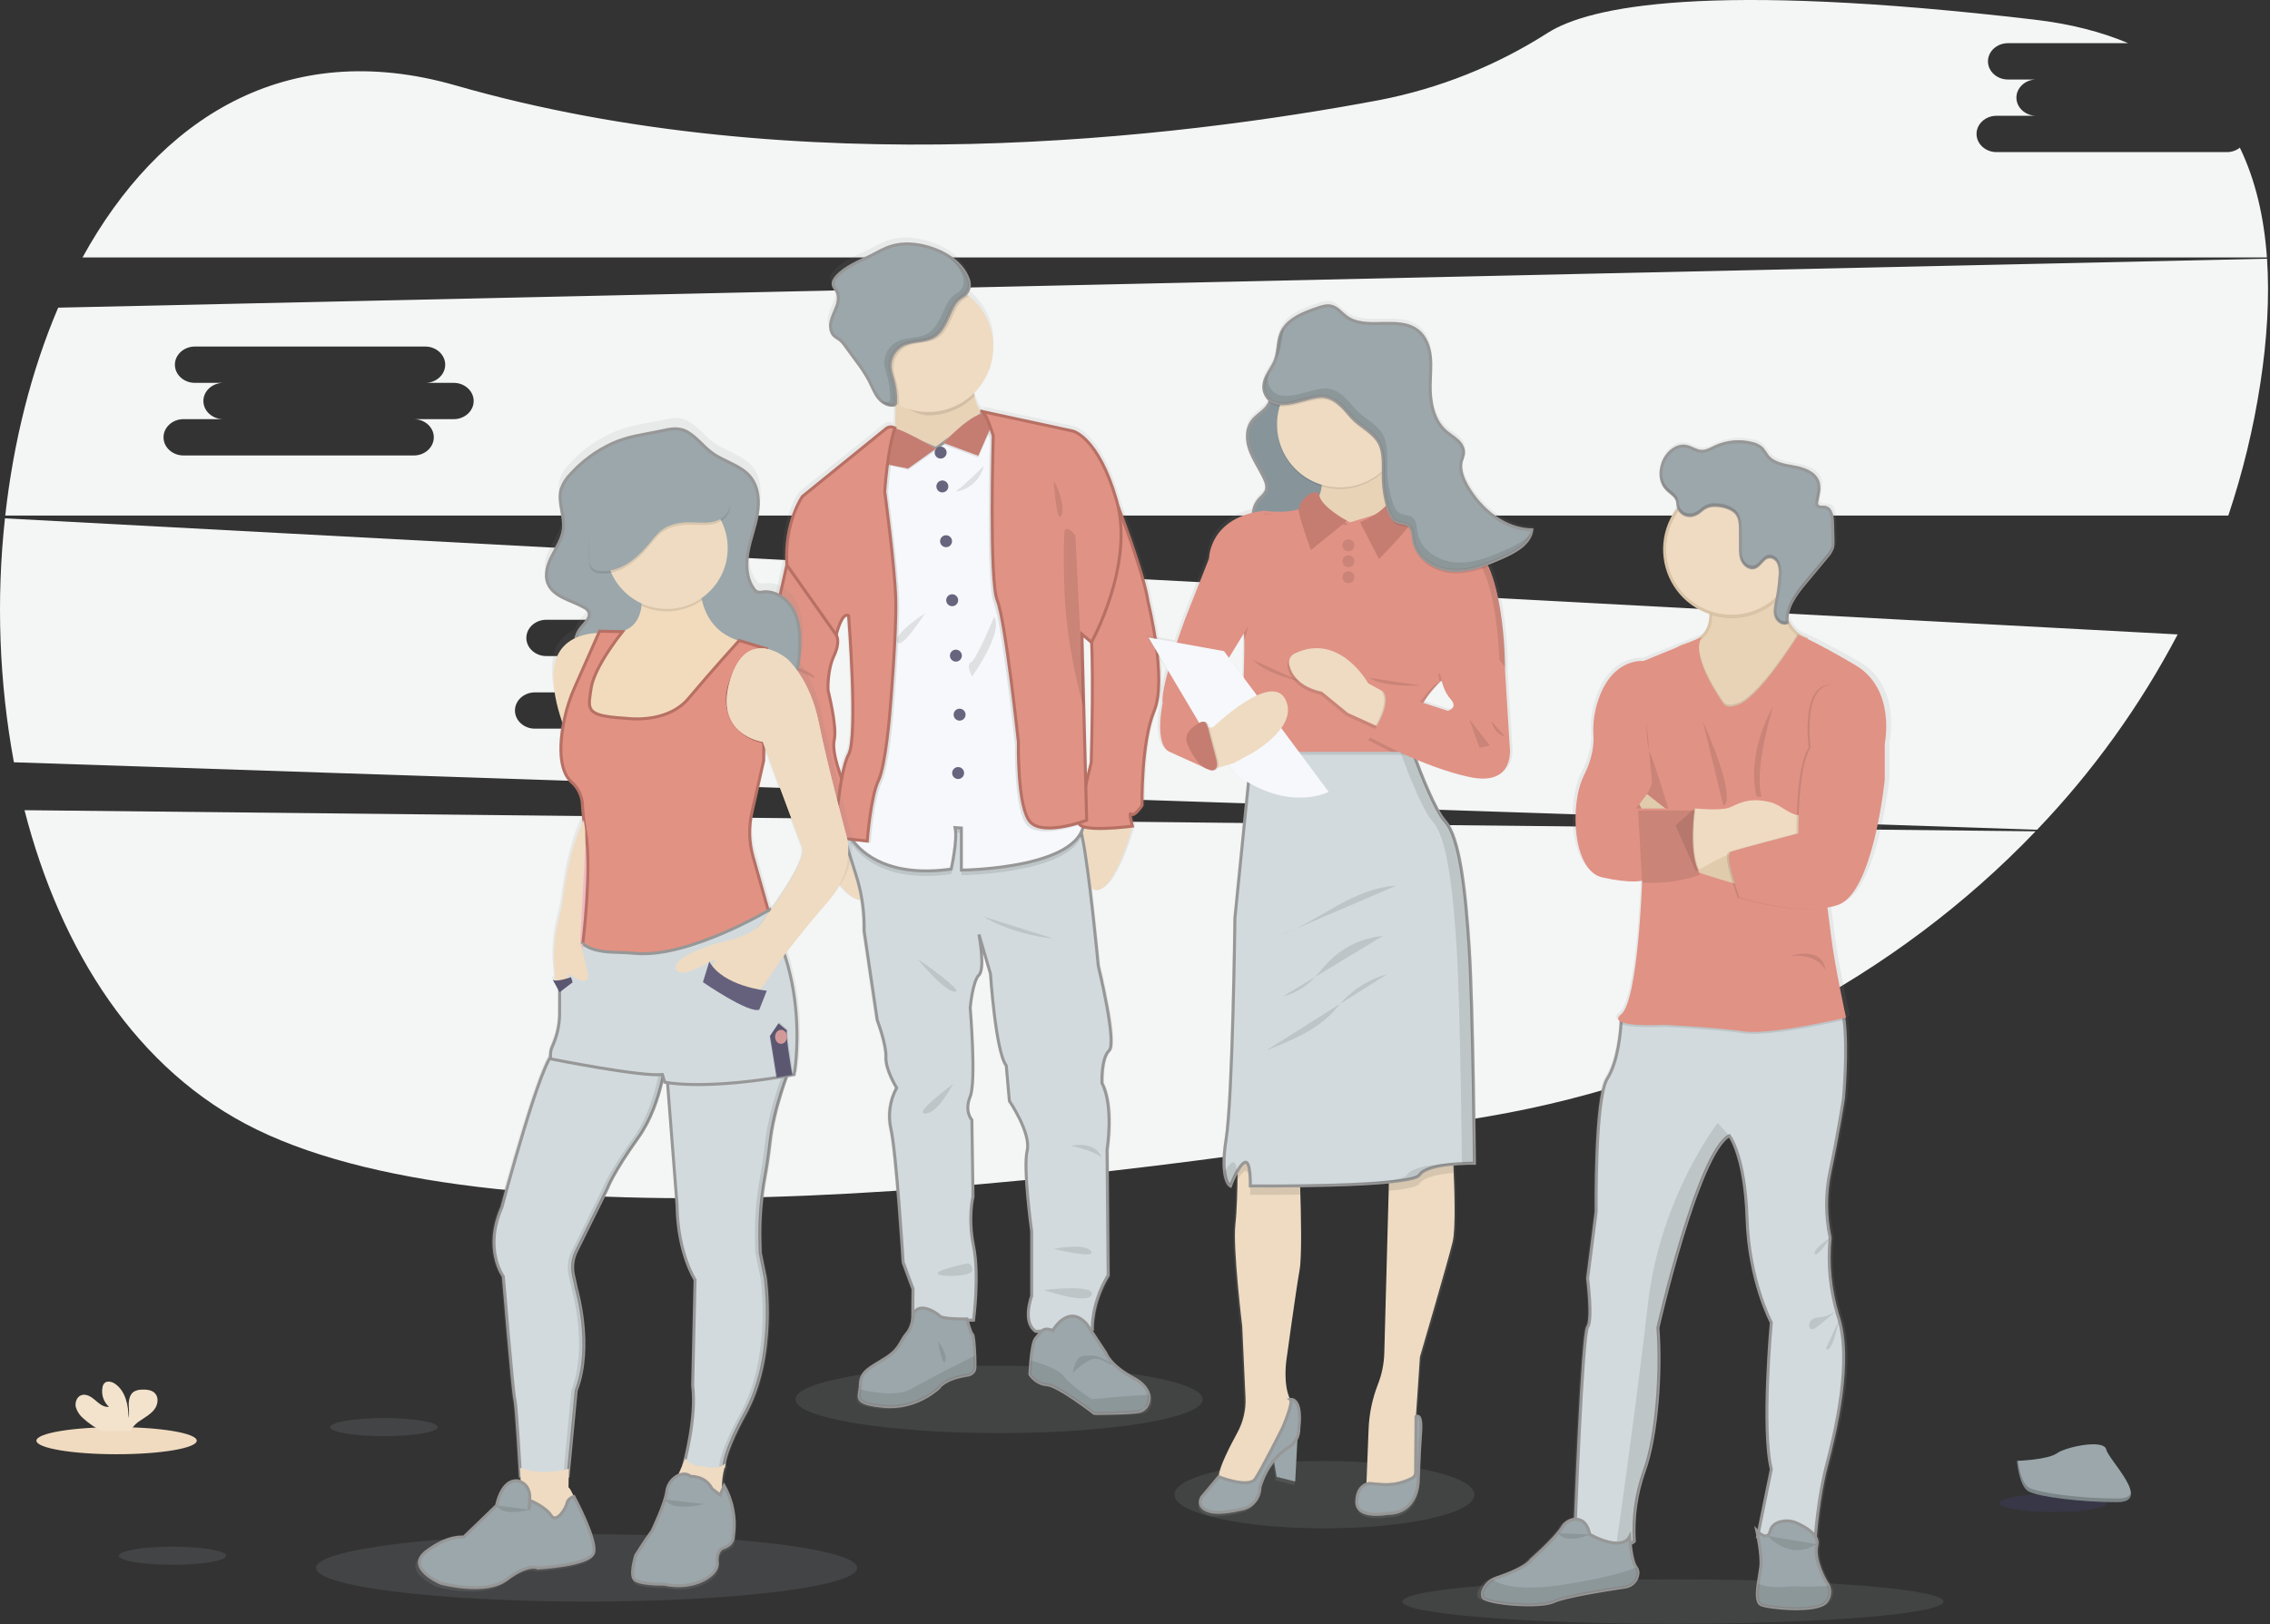<?xml version="1.0" encoding="UTF-8"?>
<svg width="380px" height="272px" viewBox="0 0 380 272" version="1.1" xmlns="http://www.w3.org/2000/svg" xmlns:xlink="http://www.w3.org/1999/xlink">
    <rect x="0" y="0" width="380" height="272" fill="#333333" stroke="none"/>
    <!-- Generator: Sketch 63.1 (92452) - https://sketch.com -->
    <title>My Teams</title>
    <desc>Created with Sketch.</desc>
    <defs>
        <linearGradient x1="50.001%" y1="100%" x2="50.001%" y2="0.008%" id="linearGradient-1">
            <stop stop-color="#808080" stop-opacity="0.25" offset="0%"></stop>
            <stop stop-color="#808080" stop-opacity="0.12" offset="54%"></stop>
            <stop stop-color="#808080" stop-opacity="0.1" offset="100%"></stop>
        </linearGradient>
        <linearGradient x1="49.974%" y1="100.001%" x2="49.974%" y2="0%" id="linearGradient-2">
            <stop stop-color="#808080" stop-opacity="0.25" offset="0%"></stop>
            <stop stop-color="#808080" stop-opacity="0.12" offset="54%"></stop>
            <stop stop-color="#808080" stop-opacity="0.1" offset="100%"></stop>
        </linearGradient>
        <linearGradient x1="50.021%" y1="99.975%" x2="50.021%" y2="-0.017%" id="linearGradient-3">
            <stop stop-color="#808080" stop-opacity="0.25" offset="0%"></stop>
            <stop stop-color="#808080" stop-opacity="0.12" offset="54%"></stop>
            <stop stop-color="#808080" stop-opacity="0.1" offset="100%"></stop>
        </linearGradient>
        <linearGradient x1="49.989%" y1="100%" x2="49.989%" y2="-0.003%" id="linearGradient-4">
            <stop stop-color="#808080" stop-opacity="0.25" offset="0%"></stop>
            <stop stop-color="#808080" stop-opacity="0.12" offset="54%"></stop>
            <stop stop-color="#808080" stop-opacity="0.1" offset="100%"></stop>
        </linearGradient>
    </defs>
    <g id="Empty-States" stroke="none" stroke-width="1" fill="none" fill-rule="evenodd">
        <g id="MelpApp_All-Empty-States_27th-June" transform="translate(-258, -3097)" fill-rule="nonzero">
            <g id="My-Teams" transform="translate(258, 3097)">
                <path d="M4.102,135.66 C10.109,159.07 22.827,179.307 42.928,189.115 C84.716,209.502 178.902,198.986 249.207,186.919 C285.583,180.675 317.533,163.459 340.757,139.197 L4.102,135.66 Z" id="Path" fill="#F4F5F5"></path>
                <path d="M372.787,25.468 L334.212,25.468 C332.377,25.468 330.875,24.1 330.875,22.428 C330.875,20.756 332.374,19.388 334.212,19.388 L340.887,19.388 C339.051,19.388 337.55,18.02 337.55,16.348 C337.55,14.676 339.048,13.311 340.887,13.311 L336.125,13.311 C334.289,13.311 332.788,11.943 332.788,10.271 C332.788,8.599 334.286,7.23 336.125,7.23 L356.258,7.23 C351.79,5.335 346.58,3.99 340.553,3.286 C285.653,-3.145 266.05,1.107 259.125,5.482 C250.518,10.991 240.943,14.818 230.909,16.758 C197.036,23.129 133.69,30.794 76.273,14.302 C47.736,6.109 26.528,19.975 13.814,43.105 L379.485,43.105 C379.008,36.378 377.58,30.164 374.956,24.727 C374.337,25.211 373.573,25.472 372.787,25.468 Z" id="Path" fill="#F4F5F5"></path>
                <path d="M0.829,86.796 C-0.651,100.412 -0.147,114.17 2.327,127.64 L341.014,138.933 C350.346,129.184 358.266,118.175 364.544,106.229 L0.829,86.796 Z M134.774,115.933 L128.1,115.933 C129.932,115.933 131.437,117.302 131.437,118.974 C131.437,120.645 129.935,122.01 128.1,122.01 L89.542,122.01 C87.71,122.01 86.204,120.645 86.204,118.974 C86.204,117.302 87.706,115.933 89.542,115.933 L96.216,115.933 C94.384,115.933 92.879,114.565 92.879,112.893 C92.879,111.221 94.381,109.853 96.216,109.853 L91.447,109.853 C89.615,109.853 88.11,108.488 88.11,106.816 C88.11,105.144 89.612,103.776 91.447,103.776 L130.022,103.776 C131.857,103.776 133.359,105.144 133.359,106.816 C133.359,108.488 131.861,109.853 130.022,109.853 L134.774,109.853 C136.61,109.853 138.111,111.221 138.111,112.893 C138.111,114.565 136.62,115.933 134.774,115.933 Z" id="Shape" fill="#F4F5F5"></path>
                <path d="M379.502,43.316 L9.739,51.515 C5.234,62.057 2.254,73.975 0.879,86.329 L373.021,86.329 C375.444,79.1 377.241,71.676 378.394,64.14 C379.502,56.878 379.946,49.857 379.502,43.316 Z M75.956,70.184 L69.281,70.184 C71.114,70.184 72.619,71.552 72.619,73.224 C72.619,74.896 71.117,76.264 69.281,76.264 L30.71,76.264 C28.878,76.264 27.373,74.896 27.373,73.224 C27.373,71.552 28.875,70.184 30.71,70.184 L37.384,70.184 C35.552,70.184 34.047,68.819 34.047,67.147 C34.047,65.475 35.549,64.106 37.384,64.106 L32.616,64.106 C30.783,64.106 29.278,62.738 29.278,61.066 C29.278,59.394 30.78,58.026 32.616,58.026 L71.19,58.026 C73.026,58.026 74.528,59.394 74.528,61.066 C74.528,62.738 73.029,64.106 71.19,64.106 L75.956,64.106 C77.788,64.106 79.293,65.475 79.293,67.147 C79.293,68.819 77.788,70.184 75.956,70.184 Z" id="Shape" fill="#F4F5F5"></path>
                <ellipse id="Oval" fill="#9BA7AB" opacity="0.151" cx="221.708" cy="250.269" rx="25.106" ry="5.637"></ellipse>
                <ellipse id="Oval" fill="#9BA7AB" opacity="0.151" cx="280.046" cy="268.17" rx="45.293" ry="3.718"></ellipse>
                <ellipse id="Oval" fill="#9BA7AB" opacity="0.148" cx="98.192" cy="262.534" rx="45.293" ry="5.637"></ellipse>
                <ellipse id="Oval" fill="#9BA7AB" opacity="0.151" cx="167.249" cy="234.318" rx="34.08" ry="5.637"></ellipse>
                <path d="M192.715,100.225 C191.994,95.373 187.586,84.05 187.586,84.05 L187.586,84.05 C187.509,83.716 187.422,83.382 187.325,83.048 C184.198,72.303 179.87,71.368 179.87,71.368 L164.365,68.031 C164.495,68.112 164.609,68.218 164.699,68.341 C164.617,68.349 164.536,68.361 164.455,68.378 C163.745,67.54 163.276,66.525 163.097,65.441 C163.067,65.281 163.04,65.108 163.02,64.944 C165.273,62.748 166.468,59.686 166.298,56.545 C166.128,53.403 164.609,50.488 162.133,48.548 C161.969,48.422 161.799,48.298 161.635,48.181 C162.366,47.404 162.39,46.323 161.842,45.241 C160.621,42.705 157.964,41.1 155.235,40.316 C153.149,39.718 150.896,39.525 148.821,40.179 C147.642,40.552 146.568,41.18 145.463,41.737 C143.404,42.765 141.125,43.579 139.586,45.271 C139.226,45.665 138.892,46.169 138.999,46.69 C139.079,47.077 139.386,47.377 139.583,47.721 C140.027,48.492 139.917,49.463 139.613,50.304 C139.309,51.145 138.866,51.926 138.655,52.787 C138.445,53.648 138.525,54.662 139.173,55.28 C139.483,55.519 139.806,55.742 140.14,55.947 C140.495,56.249 140.806,56.598 141.065,56.985 C141.679,57.808 142.291,58.635 142.9,59.464 C143.761,60.564 144.53,61.733 145.2,62.958 C145.657,63.86 146.011,64.821 146.621,65.628 C146.8,65.864 147.005,66.079 147.232,66.269 L147.052,66.199 C147.588,66.745 148.326,67.045 149.091,67.03 L149.091,67.03 C149.124,67.03 149.154,67.03 149.184,67.03 C149.324,67.027 149.457,66.972 149.558,66.876 C149.558,66.99 149.558,67.103 149.558,67.21 C149.595,68.401 149.588,69.67 149.505,70.861 L149.361,70.788 C148.927,70.572 148.406,70.626 148.026,70.928 L133.753,82.381 C133.753,82.381 130.649,86.626 131.083,93.954 L128.58,104.944 C128.58,104.944 125.453,114.268 127.859,120.926 C130.266,127.584 131.661,131.391 131.661,131.391 C131.661,131.391 132.622,138.957 134.067,139.574 C135.512,140.192 136.136,140.525 136.136,140.525 L136.423,142.334 L136.423,142.334 C136.423,142.334 136.52,142.511 136.69,142.808 C137.741,144.637 141.635,151.091 143.898,150.4 C144.183,152.153 144.306,153.928 144.265,155.703 L146.504,170.737 C146.504,170.737 148.066,174.825 147.97,176.968 C147.873,179.11 149.792,182.164 149.792,182.164 C148.626,184.298 148.284,186.786 148.831,189.155 C149.745,193.16 150.9,211.608 150.9,211.608 L152.568,216.08 L152.521,221.322 C152.384,222.177 152.028,222.982 151.487,223.658 C150.406,224.833 150.486,226.191 147.879,227.797 C145.273,229.402 143.621,230.009 143.621,232.135 C143.618,232.431 143.591,232.727 143.541,233.019 C143.301,234.581 142.834,235.429 147.626,235.883 C153.256,236.417 157.01,232.746 157.01,232.746 C157.01,232.746 157.838,231.244 161.736,230.637 C161.736,230.637 163.07,230.566 163.14,229.388 C163.167,228.981 163.16,228.204 163.14,227.346 C163.077,225.714 162.92,223.809 162.713,223.715 C162.453,223.598 161.999,221.956 161.842,221.362 L162.927,221.362 C162.927,221.362 163.928,213.797 162.927,208.898 C161.926,203.999 162.83,200.525 162.83,200.525 L162.637,187.587 C162.637,187.587 161.302,186.158 162.35,183.635 C163.397,181.112 162.35,168.651 162.35,168.651 C162.35,168.651 162.737,164.179 163.841,163.132 C164.946,162.084 163.895,156.581 163.841,156.294 L165.81,162.898 C165.81,162.898 166.675,176.026 168.507,178.403 L169.034,184.349 C169.034,184.349 172.785,189.823 172.064,192.769 C171.343,195.716 172.835,206.375 172.835,206.375 L172.835,217.271 C172.835,217.271 171.15,221.646 173.502,223.218 L174.504,223.178 C174.17,223.488 173.913,223.955 173.523,224.359 C173.072,224.823 172.815,226.589 172.672,228.107 C172.551,229.392 172.511,230.496 172.511,230.496 C172.511,230.496 173.513,232.098 175.398,232.208 C177.284,232.319 183.497,237.044 183.497,237.044 C183.497,237.044 189.635,237.044 191.223,236.71 L191.317,236.687 C191.826,236.527 192.255,236.177 192.515,235.709 C192.833,235.167 192.935,234.525 192.802,233.91 C192.605,232.973 191.86,231.945 190.212,231.07 C186.11,228.908 185.5,226.882 185.5,226.882 L182.807,222.841 L183.19,222.841 C183.19,222.841 182.953,218.559 185.884,213.754 L185.693,192.586 C185.693,192.586 186.895,185.307 184.829,181.356 C184.829,181.356 184.659,177.171 186.04,175.886 C187.422,174.601 184.202,161.616 184.202,161.616 C184.202,161.616 183.534,154.645 182.75,148.284 L182.75,148.284 C185.997,151.365 189.364,140.275 189.932,138.303 L190.015,138.303 L189.978,138.159 C190.002,138.066 190.015,138.019 190.015,138.019 L190.015,138.019 C190.015,138.019 189.294,135.456 189.821,135.977 C190.349,136.497 191.65,134.548 191.65,134.548 C191.65,134.548 191.457,123.939 193.719,118.593 C195.982,113.247 192.715,100.225 192.715,100.225 Z M183.037,106.976 L183.054,106.946 C183.387,113.424 182.99,127.246 182.99,127.246 C182.99,127.246 182.543,129.019 182.066,131.104 L181.732,117.972 L181.732,117.972 L181.398,105.601 L183.037,106.976 Z M141.619,102.511 C141.619,102.511 143.254,122.965 141.619,125.915 C141.155,126.756 140.764,128.251 140.441,129.956 C139.9,128.538 138.755,125.207 139.166,123.442 C139.697,121.159 138.108,115.162 138.108,115.022 C138.108,114.882 137.965,111.685 139.109,109.242 C140.254,106.799 139.503,105.742 139.503,105.742 C139.503,105.742 140.464,101.737 141.619,102.511 Z" id="Shape" fill="url(#linearGradient-1)"></path>
                <path d="M145.603,148.578 C144.178,154.842 138.512,145.371 137.22,143.098 C137.054,142.801 136.96,142.628 136.96,142.628 L137.574,139.748 L140.821,138.413 C141.335,138.681 141.823,138.999 142.276,139.361 C144.055,140.759 146.701,143.726 145.603,148.578 Z" id="Path" fill="#EEDBC2"></path>
                <path d="M189.564,138.329 C189.564,138.329 189.564,138.376 189.528,138.47 C189.528,138.51 189.501,138.563 189.484,138.62 C188.927,140.575 185.623,151.585 182.433,148.528 C178.942,145.191 180.637,137.475 180.637,137.475 L180.661,137.475 L188.003,136.724 L189.458,138.219 C189.458,138.219 189.458,138.219 189.458,138.219 L189.564,138.329 Z" id="Path" fill="#EEDBC2"></path>
                <path d="M185.316,192.509 L185.503,213.533 C182.623,218.306 182.86,222.544 182.86,222.544 L173.369,222.918 C171.053,221.359 172.702,217.017 172.702,217.017 L172.702,206.192 C172.702,206.192 171.237,195.616 171.944,192.686 C172.652,189.756 168.971,184.343 168.971,184.343 L168.45,178.439 C166.655,176.08 165.804,163.048 165.804,163.048 L163.878,156.467 C163.931,156.751 164.933,162.244 163.878,163.255 C162.823,164.266 162.413,168.731 162.413,168.731 C162.413,168.731 163.451,181.106 162.413,183.605 C161.375,186.105 162.693,187.527 162.693,187.527 L162.883,200.371 C162.883,200.371 161.986,203.819 162.977,208.681 C163.968,213.543 162.977,221.055 162.977,221.055 L152.795,221.055 L152.842,215.813 L151.193,211.374 C151.193,211.374 150.059,193.053 149.161,189.085 C148.624,186.734 148.958,184.267 150.102,182.144 C150.102,182.144 148.216,179.123 148.31,176.998 C148.403,174.872 146.855,170.817 146.855,170.817 L144.659,155.896 C144.719,153.025 144.353,150.16 143.571,147.397 C142.296,143.145 140.407,137.572 140.407,137.572 L142.54,137.762 L153.299,138.72 C153.299,138.72 179.459,136.961 180.631,138.423 C180.878,138.901 181.045,139.416 181.125,139.948 C182.299,145.224 183.851,161.753 183.851,161.753 C183.851,161.753 187.015,174.645 185.657,175.92 C184.298,177.195 184.465,181.346 184.465,181.346 C186.501,185.267 185.316,192.509 185.316,192.509 Z" id="Path" stroke="#979797" stroke-width="0.5" fill="#D2DADD"></path>
                <path d="M163.201,229.028 C163.127,230.199 161.822,230.269 161.822,230.269 C157.998,230.87 157.184,232.359 157.184,232.359 C157.184,232.359 153.513,236.006 147.976,235.476 C143.271,235.022 143.728,234.184 143.972,232.632 C144.019,232.343 144.045,232.051 144.048,231.758 C144.048,229.632 145.677,229.028 148.226,227.42 C150.776,225.811 150.706,224.479 151.767,223.311 C152.828,222.143 152.939,219.877 152.939,219.877 C154.14,217.785 157.187,220.211 157.187,220.211 C157.33,220.952 161.859,220.849 161.859,220.849 C161.859,220.849 162.46,223.258 162.77,223.398 C162.974,223.492 163.127,225.38 163.187,227.002 C163.221,227.853 163.227,228.624 163.201,229.028 Z" id="Path" stroke="#979797" stroke-width="0.5" fill="#9BA7AB"></path>
                <path d="M163.201,229.028 C163.127,230.199 161.822,230.269 161.822,230.269 C157.998,230.87 157.184,232.359 157.184,232.359 C157.184,232.359 153.513,236.006 147.976,235.476 C143.271,235.022 143.728,234.184 143.972,232.632 C146.074,233.153 150.092,233.88 152.438,232.606 C155.698,230.837 158.038,229.602 158.038,229.602 L163.191,227.009 C163.221,227.853 163.227,228.624 163.201,229.028 Z" id="Path" fill="#000000" opacity="0.1"></path>
                <path d="M192.024,235.332 C191.773,235.796 191.352,236.144 190.849,236.303 L190.759,236.327 C189.201,236.66 183.177,236.66 183.177,236.66 C183.177,236.66 177.087,231.951 175.245,231.845 C173.402,231.738 172.411,230.143 172.411,230.143 C172.411,230.143 172.448,229.048 172.565,227.773 C172.708,226.265 172.959,224.513 173.402,224.052 C174.217,223.201 174.404,222.05 176.236,222.777 C176.236,222.777 178.852,218.165 181.936,221.73 L185.126,226.569 C185.126,226.569 185.727,228.571 189.768,230.743 C191.383,231.611 192.104,232.632 192.308,233.563 C192.436,234.168 192.335,234.798 192.024,235.332 L192.024,235.332 Z" id="Path" stroke="#979797" stroke-width="0.5" fill="#9BA7AB"></path>
                <path d="M192.024,235.332 C191.664,235.636 191.266,235.963 190.849,236.303 L190.759,236.327 C189.201,236.66 183.177,236.66 183.177,236.66 C183.177,236.66 177.087,231.951 175.245,231.845 C173.402,231.738 172.411,230.143 172.411,230.143 C172.411,230.143 172.448,229.048 172.565,227.773 C174.44,228.334 177.28,229.325 178.041,230.393 C179.209,232.018 182.757,234.287 182.757,234.287 C182.757,234.287 189.371,233.65 192.308,233.563 C192.436,234.168 192.335,234.798 192.024,235.332 L192.024,235.332 Z" id="Path" fill="#000000" opacity="0.1"></path>
                <path d="M166.284,70.544 L157.574,79.751 C157.574,79.751 147.018,78.974 148.861,75.857 C149.798,74.268 149.945,70.944 149.862,68.054 C149.785,65.268 149.498,62.895 149.498,62.895 C149.498,62.895 164.302,55.527 163.181,62.398 C162.939,63.693 162.925,65.02 163.14,66.319 C163.771,69.79 166.284,70.544 166.284,70.544 Z" id="Path" fill="#E8D3B7"></path>
                <path d="M163.167,62.398 C162.926,63.693 162.912,65.02 163.127,66.319 C161.082,68.392 158.29,69.557 155.378,69.553 C153.376,69.553 151.21,67.908 149.591,66.956 C149.515,64.167 149.498,62.895 149.498,62.895 C149.498,62.895 164.302,55.527 163.167,62.398 Z" id="Path" fill="#000000" opacity="0.1"></path>
                <path d="M166.284,58.076 C166.286,63.167 162.767,67.582 157.804,68.715 C152.842,69.849 147.755,67.4 145.546,62.814 C143.337,58.227 144.594,52.723 148.574,49.55 C152.555,46.376 158.2,46.378 162.179,49.553 C164.772,51.622 166.283,54.759 166.284,58.076 Z" id="Path" fill="#EEDBC2"></path>
                <path d="M181.125,139.948 C178.408,146.412 160.935,146.546 160.935,146.546 L160.935,139.497 L159.877,139.427 C160.334,141.446 159.236,146.369 159.236,146.369 C145.427,148.318 142.059,140.448 142.059,140.448 L142.54,137.755 L153.299,138.713 C153.299,138.713 179.459,136.954 180.631,138.416 C180.879,138.896 181.045,139.414 181.125,139.948 L181.125,139.948 Z" id="Path" fill="#000000" opacity="0.1"></path>
                <path d="M160.935,145.695 L160.935,138.646 L159.877,138.58 C160.334,140.582 159.236,145.521 159.236,145.521 C148.844,146.986 144.365,142.895 142.787,140.779 C142.503,140.414 142.259,140.021 142.059,139.604 L146.278,115.877 L147.279,80.956 L148.79,74.829 L149.141,71.889 L149.141,71.855 L149.178,71.855 L150.252,72.316 L156.683,75.096 L163.988,69.58 L164.095,69.503 L164.459,69.226 L165.063,69.71 L166.564,70.914 L171.38,102.014 C171.38,102.014 179.723,125.958 181.285,135.623 C181.348,136.01 181.398,136.37 181.438,136.707 C182.47,145.531 160.935,145.695 160.935,145.695 Z" id="Path" stroke="#979797" stroke-width="0.5" fill="#F6F8FB"></path>
                <circle id="Oval" fill="#67647E" cx="157.464" cy="75.783" r="1"></circle>
                <circle id="Oval" fill="#67647E" cx="157.751" cy="81.45" r="1"></circle>
                <circle id="Oval" fill="#67647E" cx="158.372" cy="90.624" r="1"></circle>
                <circle id="Oval" fill="#67647E" cx="159.396" cy="100.505" r="1"></circle>
                <circle id="Oval" fill="#67647E" cx="160.017" cy="109.783" r="1"></circle>
                <circle id="Oval" fill="#67647E" cx="160.638" cy="119.664" r="1"></circle>
                <circle id="Oval" fill="#67647E" cx="160.391" cy="129.439" r="1"></circle>
                <path d="M149.555,119.327 C149.555,119.327 148.861,128.415 147.586,131.058 C146.311,133.701 145.744,141.116 145.744,141.116 L142.783,140.782 C142.5,140.418 142.256,140.024 142.056,139.608 L146.274,115.88 L147.275,80.959 L148.79,74.829 L149.141,71.889 L149.181,71.872 C149.516,71.714 149.906,71.72 150.235,71.889 L150.376,71.962 C150.333,72.082 150.293,72.206 150.256,72.333 C149.101,75.947 148.67,82.608 148.67,82.608 C148.67,82.608 150.339,94.792 150.512,100.459 C150.686,106.125 149.555,119.327 149.555,119.327 Z" id="Path" fill="#000000" opacity="0.1"></path>
                <path d="M142.276,139.371 C142.244,139.447 142.206,139.52 142.163,139.591 C141.015,141.53 138.105,142.761 137.22,143.098 C137.054,142.801 136.96,142.628 136.96,142.628 L137.574,139.748 L140.821,138.413 C141.336,138.685 141.823,139.005 142.276,139.371 L142.276,139.371 Z" id="Path" fill="#000000" opacity="0.1"></path>
                <path d="M134.41,92.997 L131.717,94.602 L129.264,105.511 C129.264,105.511 126.194,114.765 128.554,121.376 C130.913,127.987 132.285,131.772 132.285,131.772 C132.285,131.772 133.229,139.28 134.647,139.895 C136.066,140.509 136.676,140.839 136.676,140.839 L136.96,142.634 C136.96,142.634 140.805,141.33 142.163,139.03 C143.521,136.731 141.162,131.021 141.162,131.021 C141.162,131.021 139.133,126.155 139.653,123.889 C140.174,121.623 138.612,115.673 138.612,115.546 C138.612,115.419 138.472,112.239 139.613,109.806 C140.754,107.373 139.994,106.336 139.994,106.336 L139.283,99.394 L134.41,92.997 Z" id="Path" stroke="#B77064" stroke-width="0.5" fill="#E09285"></path>
                <path d="M181.348,137.906 C181.348,137.906 174.217,140.595 171.951,138.239 C169.685,135.883 169.918,124.827 169.918,124.827 C169.918,124.827 167.749,104.427 166.378,101.076 C165.006,97.726 165.71,73.544 165.71,73.544 C165.71,73.544 164.789,70.417 163.985,69.6 C163.934,69.547 163.877,69.501 163.815,69.463 L164.092,69.523 L165.059,69.73 L166.561,70.934 L171.377,102.034 C171.377,102.034 179.72,125.978 181.282,135.643 L181.348,137.906 Z" id="Path" fill="#000000" opacity="0.1"></path>
                <path d="M189.564,138.613 L189.484,138.613 C188.587,138.73 180.664,139.688 180.631,138.039 C180.63,137.848 180.64,137.658 180.661,137.468 L188.003,136.717 L189.458,138.213 C189.458,138.213 189.458,138.213 189.458,138.213 C189.484,138.309 189.504,138.393 189.524,138.46 L189.564,138.613 Z" id="Path" fill="#000000" opacity="0.1"></path>
                <path d="M181.962,82.071 L187.168,84.787 C187.168,84.787 191.507,96.02 192.201,100.836 C192.201,100.836 195.415,113.737 193.202,119.044 C190.989,124.35 191.173,134.882 191.173,134.882 C191.173,134.882 189.898,136.818 189.378,136.3 C188.857,135.783 189.568,138.329 189.568,138.329 C189.568,138.329 180.667,139.511 180.631,137.762 C180.594,136.013 182.673,127.657 182.673,127.657 C182.673,127.657 183.24,107.777 182.436,104.66 C181.632,101.543 181.962,82.071 181.962,82.071 Z" id="Path" stroke="#B77064" stroke-width="0.5" fill="#E09285"></path>
                <path d="M166.428,103.245 C166.428,103.245 163.498,110.42 162.553,110.894 C161.609,111.368 162.743,113.254 162.743,113.254 C162.743,113.254 168.08,105.795 166.428,103.245 Z" id="Path" fill="#000000" opacity="0.1"></path>
                <path d="M164.679,78.076 C164.712,77.939 161.185,81.537 160.24,82.081 C159.296,82.625 163.688,82.047 164.679,78.076 Z" id="Path" fill="#000000" opacity="0.1"></path>
                <path d="M154.858,102.678 C154.858,102.678 149.475,106.159 150.185,107.537 C150.896,108.915 154.858,102.678 154.858,102.678 Z" id="Path" fill="#000000" opacity="0.1"></path>
                <path d="M164.632,153.487 C164.632,153.487 169.214,156.434 176.342,157.158 L164.632,153.487 Z" id="Path" fill="#000000" opacity="0.1"></path>
                <path d="M153.629,160.572 C153.629,160.572 157.878,165.911 159.817,166.048 C161.756,166.185 153.629,160.572 153.629,160.572 Z" id="Path" fill="#000000" opacity="0.1"></path>
                <path d="M159.58,181.496 C159.389,181.59 157.17,186.312 154.908,186.455 C152.645,186.599 159.58,181.496 159.58,181.496 Z" id="Path" fill="#000000" opacity="0.1"></path>
                <path d="M179.269,191.842 C179.269,191.842 183.481,190.897 184.419,193.917 C184.419,193.907 184.135,192.963 179.269,191.842 Z" id="Path" fill="#000000" opacity="0.1"></path>
                <path d="M176.436,209.115 C176.436,209.115 181.538,208.074 182.623,209.492 C183.708,210.91 176.436,209.115 176.436,209.115 Z" id="Path" fill="#000000" opacity="0.1"></path>
                <path d="M162.002,211.531 C162.002,211.578 156.81,212.572 156.997,213.233 C157.184,213.894 162.536,213.8 162.727,212.759 C162.795,212.5 162.758,212.224 162.621,211.994 C162.485,211.763 162.262,211.596 162.002,211.531 L162.002,211.531 Z" id="Path" fill="#000000" opacity="0.1"></path>
                <path d="M174.737,216.01 C174.737,216.01 183.271,214.968 182.747,216.764 C182.223,218.559 174.737,216.01 174.737,216.01 Z" id="Path" fill="#000000" opacity="0.1"></path>
                <path d="M130.065,110.894 C130.112,111.034 135.685,111.792 136.439,113.587 C136.439,113.587 130.963,111.034 130.099,111.034" id="Path" fill="#000000" opacity="0.1"></path>
                <path d="M137.904,125.484 C137.904,125.484 133.276,126.949 133.606,129.155 C133.937,131.361 133.136,128.134 137.904,125.484 Z" id="Path" fill="#000000" opacity="0.1"></path>
                <path d="M135.749,136.724 C135.749,136.724 137.434,134.411 139.039,134.835 C140.644,135.259 135.749,136.724 135.749,136.724 Z" id="Path" fill="#000000" opacity="0.1"></path>
                <path d="M162.179,49.553 C162.017,49.71 161.836,49.846 161.639,49.957 C160.304,50.734 159.937,51.932 159.303,53.314 C158.712,54.579 158.061,55.917 156.87,56.634 C155.331,57.562 153.306,57.222 151.707,58.029 C150.255,58.785 149.41,60.349 149.571,61.977 C149.673,62.592 149.825,63.197 150.025,63.786 C150.389,65.063 150.553,66.387 150.512,67.714 C150.516,67.753 150.516,67.792 150.512,67.831 C146.781,65.967 144.44,62.137 144.481,57.966 C144.523,53.795 146.94,50.013 150.707,48.224 C154.475,46.434 158.933,46.95 162.193,49.553 L162.179,49.553 Z" id="Path" fill="#000000" opacity="0.1"></path>
                <path d="M161.896,46.269 C160.698,43.753 158.091,42.158 155.411,41.38 C153.366,40.789 151.143,40.596 149.114,41.247 C147.956,41.614 146.905,42.248 145.82,42.792 C143.798,43.813 141.575,44.621 140.054,46.299 C139.697,46.69 139.386,47.19 139.476,47.707 C139.553,48.091 139.853,48.375 140.047,48.729 C140.484,49.496 140.381,50.461 140.077,51.295 C139.773,52.129 139.343,52.903 139.136,53.761 C138.929,54.619 139.009,55.623 139.643,56.234 C139.927,56.504 140.291,56.675 140.598,56.901 C140.945,57.201 141.249,57.547 141.502,57.929 L143.304,60.392 C144.151,61.484 144.905,62.643 145.56,63.86 C146.007,64.754 146.354,65.708 146.955,66.506 C147.556,67.304 148.49,67.944 149.485,67.858 C149.641,67.861 149.789,67.791 149.885,67.667 C149.922,67.589 149.939,67.503 149.935,67.417 C149.979,66.095 149.818,64.775 149.458,63.502 C149.257,62.913 149.105,62.308 149.004,61.694 C148.847,60.066 149.691,58.505 151.14,57.746 C152.742,56.938 154.767,57.279 156.303,56.354 C157.497,55.633 158.148,54.295 158.735,53.017 C159.379,51.635 159.737,50.437 161.071,49.66 C162.406,48.882 162.56,47.594 161.896,46.269 Z" id="Path" stroke="#979797" stroke-width="0.5" fill="#9BA7AB"></path>
                <path d="M157.01,224.566 C157.01,224.566 158.679,226.692 158.245,227.903 C157.811,229.115 157.01,224.566 157.01,224.566 Z" id="Path" fill="#000000" opacity="0.1"></path>
                <path d="M179.586,229.886 C179.586,229.886 179.957,227.036 181.442,227.009 C182.927,226.982 183,226.856 184.135,227.293 C185.269,227.73 186.334,228.407 185.994,228.507 C185.653,228.608 184.041,226.879 182.386,227.763 C181.353,228.329 180.41,229.044 179.586,229.886 Z" id="Path" fill="#000000" opacity="0.1"></path>
                <path d="M152.031,78.67 L156.703,75.396 C156.703,75.396 149.868,71.358 149.054,71.926 C148.24,72.493 147.679,77.599 147.679,77.599 L152.031,78.67 Z" id="Path" fill="#000000" opacity="0.1"></path>
                <path d="M152.011,78.46 L156.683,75.123 C156.683,75.123 149.848,71.085 149.034,71.652 C148.22,72.219 147.659,77.606 147.659,77.606 L152.011,78.46 Z" id="Path" fill="#E1E7EF"></path>
                <path d="M152.011,78.46 L156.683,75.123 C156.683,75.123 149.848,71.085 149.034,71.652 C148.22,72.219 147.659,77.606 147.659,77.606 L152.011,78.46 Z" id="Path" fill="#C57D71"></path>
                <path d="M149.808,71.679 L149.668,71.609 C149.242,71.391 148.729,71.445 148.357,71.745 L134.34,83.115 C134.34,83.115 131.293,87.33 131.717,94.602 L139.984,106.312 C139.984,106.312 140.928,102.348 142.059,103.102 C142.059,103.102 143.665,123.409 142.059,126.335 C140.454,129.262 139.747,140.218 139.747,140.218 L145.176,140.832 C145.176,140.832 145.744,133.417 147.018,130.774 C148.293,128.131 148.987,119.044 148.987,119.044 C148.987,119.044 150.135,105.842 149.945,100.175 C149.755,94.508 148.103,82.324 148.103,82.324 C148.103,82.324 148.567,75.183 149.808,71.679 Z" id="Path" stroke="#B77064" stroke-width="0.5" fill="#E09285"></path>
                <path d="M163.771,76.601 L157.948,74.445 C157.948,74.445 165.363,66.322 166.291,70.828 L163.771,76.601 Z" id="Path" fill="#000000" opacity="0.1"></path>
                <path d="M163.771,76.317 L157.948,74.162 C157.948,74.162 165.363,66.039 166.291,70.544 L163.771,76.317 Z" id="Path" fill="#E1E7EF"></path>
                <path d="M163.771,76.317 L157.948,74.162 C157.948,74.162 165.363,66.039 166.291,70.544 L163.771,76.317 Z" id="Path" fill="#C57D71"></path>
                <path d="M163.581,69.406 C163.665,69.393 163.751,69.412 163.821,69.459 L163.581,69.406 Z" id="Path" fill="#000000" opacity="0.1"></path>
                <path d="M164.142,68.842 L179.593,72.179 C179.593,72.179 183.845,73.124 186.915,83.796 C189.985,94.468 182.71,107.544 182.71,107.544 L181.105,106.179 L181.909,137.345 C181.909,137.345 174.777,140.035 172.511,137.679 C170.245,135.323 170.482,124.256 170.482,124.256 C170.482,124.256 168.31,103.859 166.938,100.505 C165.567,97.152 166.271,72.977 166.271,72.977 C166.271,72.977 165.009,68.655 164.142,68.842 Z" id="Path" stroke="#B77064" stroke-width="0.5" fill="#E09285"></path>
                <path d="M178.278,88.702 C178.061,88.902 177.808,98.333 178.752,105.511 C179.329,109.883 180.222,114.207 181.422,118.45 L180.02,89.693 C180.02,89.693 178.939,88.088 178.278,88.702 Z" id="Path" fill="#000000" opacity="0.1"></path>
                <path d="M176.389,80.579 C176.766,80.816 178.422,84.734 177.664,86.339 C176.906,87.944 176.389,80.579 176.389,80.579 Z" id="Path" fill="#000000" opacity="0.1"></path>
                <path d="M161.806,46.269 C161.047,44.775 159.865,43.538 158.408,42.712 C159.492,43.487 160.367,44.519 160.955,45.715 C161.622,47.05 161.425,48.385 160.127,49.116 C158.829,49.847 158.425,51.091 157.791,52.473 C157.2,53.738 156.549,55.076 155.355,55.81 C153.82,56.738 151.794,56.394 150.192,57.202 C148.744,57.964 147.901,59.525 148.056,61.153 C148.159,61.766 148.312,62.37 148.513,62.958 C148.877,64.235 149.041,65.56 149.001,66.886 C149.004,66.973 148.985,67.059 148.947,67.137 C148.854,67.261 148.706,67.332 148.55,67.327 C148.15,67.358 147.748,67.283 147.386,67.11 C147.916,67.636 148.641,67.92 149.388,67.894 C149.51,67.912 149.633,67.872 149.721,67.785 C149.809,67.699 149.851,67.576 149.835,67.454 C149.878,66.127 149.715,64.802 149.351,63.526 C149.148,62.937 148.995,62.332 148.894,61.717 C148.737,60.089 149.581,58.528 151.03,57.769 C152.632,56.962 154.657,57.302 156.192,56.378 C157.387,55.657 158.038,54.318 158.625,53.04 C159.269,51.659 159.626,50.461 160.961,49.683 C162.296,48.906 162.473,47.594 161.806,46.269 Z" id="Path" fill="#000000" opacity="0.1"></path>
                <path d="M256.873,88.178 C252.274,88.088 248.216,84.841 245.917,80.873 C245.314,79.928 244.935,78.859 244.809,77.746 C244.825,77.493 244.867,77.242 244.935,76.998 C245.076,76.626 245.187,76.243 245.269,75.853 C245.287,75.698 245.287,75.541 245.269,75.386 C245.269,75.386 245.269,75.386 245.269,75.36 C245.379,74.515 244.882,73.691 244.268,73.114 C243.654,72.536 242.883,72.112 242.242,71.538 C240.267,69.803 239.666,67.02 239.629,64.37 L239.629,64.23 C239.653,63.095 239.743,61.957 239.733,60.823 C239.748,60.179 239.72,59.534 239.649,58.894 C239.459,57.289 238.848,55.653 237.587,54.629 C234.296,51.959 228.763,54.739 225.356,52.216 C224.528,51.599 223.858,50.688 222.853,50.447 C222.096,50.264 221.308,50.511 220.567,50.758 C218.058,51.585 215.258,52.673 214.277,55.096 C213.716,56.488 213.873,58.076 213.359,59.484 C213.025,60.429 212.388,61.24 211.924,62.134 C211.543,62.808 211.358,63.574 211.39,64.347 C211.349,64.747 211.405,65.151 211.553,65.525 C211.728,65.975 212.008,66.377 212.371,66.696 C212.24,66.975 212.077,67.237 211.884,67.477 C211.243,68.261 210.259,68.812 209.591,69.593 C208.356,71.025 208.403,72.97 209.01,74.652 C209.618,76.334 210.716,77.866 211.473,79.504 C211.807,80.215 212.061,81.009 211.724,81.717 C211.487,82.208 210.996,82.581 210.616,83.005 C210.059,83.629 209.709,84.41 209.614,85.241 C202.102,86.956 202.096,92.993 202.096,92.993 L202.096,92.993 L198.038,103.199 C198.038,103.199 197.387,104.917 196.623,107.187 L191.82,106.326 L195.158,111.912 C194.527,114.188 194.08,116.297 194.227,117.358 C194.227,117.358 192.735,124.366 195.388,125.591 L201.241,128.224 C201.495,128.38 201.768,128.502 202.052,128.588 L202.289,128.695 C202.462,128.779 202.664,128.779 202.837,128.695 L202.853,128.695 L202.917,128.695 C203.03,128.702 203.144,128.685 203.25,128.645 C203.381,128.575 203.484,128.463 203.544,128.328 C203.542,128.317 203.542,128.305 203.544,128.294 L205.296,127.787 L206.781,129.546 C207.449,130.016 208.116,130.424 208.747,130.791 L206.447,153.624 C206.447,153.624 206.077,183.992 204.956,190.914 C204.542,193.477 204.539,195.225 204.695,196.413 L204.652,196.487 C204.929,198.439 205.653,198.823 205.653,198.823 L205.653,198.796 C205.667,198.807 205.681,198.816 205.697,198.823 C206.034,197.936 206.436,197.075 206.898,196.247 C206.898,196.41 206.898,196.58 206.898,196.747 C206.875,199.324 206.794,202.931 206.528,205.277 C206.074,209.282 207.689,222.48 207.689,222.48 L208.246,234.494 C208.337,236.534 207.863,238.56 206.878,240.348 C205.543,242.747 203.838,246.125 203.714,247.623 C203.708,247.704 203.708,247.786 203.714,247.867 L203.714,247.867 L200.851,251.311 C200.851,251.311 199.733,253.039 202.259,253.737 C203.617,254.114 205.96,253.737 207.842,253.293 C209.534,252.903 210.733,251.398 210.736,249.662 C211.211,248.007 212.015,246.465 213.098,245.127 L213.569,247.893 L216.719,248.674 L217.123,241.092 C217.286,240.667 217.36,240.212 217.34,239.757 L217.34,239.757 C217.961,234.364 215.878,234.848 215.878,234.848 C215.934,234.896 215.97,234.962 215.978,235.035 L215.878,234.851 L215.878,234.851 C214.6,232.329 215.211,228.177 215.211,228.177 C215.211,228.177 216.88,216.163 217.45,212.989 C217.861,210.747 217.69,203.405 217.554,199.307 C217.554,199.137 217.554,198.973 217.537,198.81 C222.423,198.746 228.41,198.583 232.611,198.176 L232.611,198.669 L231.837,227.052 C231.784,228.862 231.416,230.649 230.749,232.332 C230.749,232.365 230.726,232.395 230.712,232.429 C229.791,234.806 229.271,237.32 229.174,239.867 L228.813,248.878 L228.813,249.128 L228.813,249.128 C228.186,249.368 227.195,250.066 227.168,252.088 C227.125,255.052 232.348,254.064 232.348,254.064 C237.567,254.064 237.61,248.631 237.61,248.631 C237.61,248.631 237.774,243.648 238.024,240.314 C238.274,236.981 237.237,237.715 237.237,237.715 L237.156,247.199 C237.156,247.223 237.156,247.246 237.156,247.273 L237.156,238.96 L237.237,237.755 L237.237,237.721 L237.237,237.721 L237.237,237.465 L237.894,227.683 C237.894,227.683 242.703,211.384 243.447,208.257 C243.978,206.035 243.757,199.34 243.584,195.639 C243.584,195.469 243.584,195.306 243.557,195.149 C245.049,195.015 246.367,195.002 246.894,195.002 L247.138,195.002 C247.138,195.002 246.891,168.825 246.267,158.96 C245.643,149.095 244.652,140.068 242.166,137.352 C240.664,135.71 238.571,130.64 237.16,126.886 C240.127,128.169 243.207,129.175 246.36,129.89 C254.233,131.538 253.155,124.704 253.155,124.704 L252.357,111.779 L252.411,111.779 C252.382,108.393 252.092,105.015 251.543,101.673 C251.126,99.11 250.489,96.461 249.514,94.332 C250.368,93.998 251.213,93.641 252.04,93.274 C254.18,92.329 256.589,90.991 256.896,88.685 L256.793,88.685 C256.834,88.519 256.861,88.349 256.873,88.178 Z M208.073,106.866 L208.073,106.866 C208.089,108.201 208.039,110.517 207.959,113.077 L205.46,109.739 L207.966,105.675 L208.073,106.866 Z M242.606,118.693 L238.441,117.358 C239.18,116.206 240.043,115.138 241.014,114.175 L241.375,113.841 L241.245,113.868 L241.445,113.684 L241.565,113.657 L241.375,113.841 L241.602,113.794 C241.852,114.84 242.337,115.816 243.02,116.648 C244.515,118.279 242.609,118.693 242.609,118.693 L242.606,118.693 Z" id="Shape" fill="url(#linearGradient-2)"></path>
                <polygon id="Path" fill="#9BA7AB" points="217.307 238.829 216.819 248.067 213.713 247.289 213.058 243.448"></polygon>
                <path d="M228.71,249.292 L233.449,250.273 L236.963,247.169 L236.963,238.422 L237.043,237.228 L237.043,237.191 L237.043,237.191 L237.043,236.937 L237.697,227.216 C237.697,227.216 242.439,211.034 243.177,207.927 C243.697,205.724 243.48,199.077 243.307,195.402 C243.237,193.897 243.177,192.889 243.177,192.889 L232.715,190.356 L232.494,198.399 L231.73,226.579 C231.677,228.375 231.315,230.148 230.659,231.821 L230.622,231.918 C229.712,234.278 229.199,236.772 229.104,239.3 L228.75,248.26 L228.75,248.507 L228.71,249.292 Z" id="Path" fill="#EEDBC2"></path>
                <polygon id="Path" fill="#000000" opacity="0.1" points="237.043 236.944 237.043 237.191 237.043 237.191 237.043 236.937"></polygon>
                <path d="M228.71,249.292 L233.449,250.273 L236.963,247.169 L236.963,246.425 C236.94,246.759 236.75,247.06 236.459,247.226 L236.409,247.256 C234.777,248.119 232.927,248.484 231.089,248.307 L229.241,248.15 C229.072,248.166 228.907,248.207 228.75,248.27 L228.75,248.517 L228.71,249.292 Z" id="Path" fill="#000000" opacity="0.1"></path>
                <path d="M236.409,247.499 L236.459,247.473 C236.773,247.296 236.968,246.965 236.97,246.605 L237.046,237.191 C237.046,237.191 238.067,236.46 237.821,239.771 C237.574,243.081 237.413,248.027 237.413,248.027 C237.413,248.027 237.373,253.42 232.224,253.42 C232.224,253.42 227.075,254.401 227.115,251.457 C227.155,248.514 229.241,248.394 229.241,248.394 L231.089,248.554 C232.928,248.732 234.777,248.365 236.409,247.499 L236.409,247.499 Z" id="Path" stroke="#979797" stroke-width="0.5" fill="#9BA7AB"></path>
                <path d="M204.028,247.289 C204.148,249.415 210.402,248.187 210.402,248.187 L214.61,240.017 C214.61,240.017 218.124,237.318 216.366,234.948 C216.272,234.819 216.186,234.684 216.109,234.544 C216.109,234.544 216.109,234.544 216.092,234.524 L216.092,234.524 C216.055,234.464 216.022,234.401 215.989,234.334 L215.989,234.334 C214.727,231.831 215.348,227.727 215.348,227.727 C215.348,227.727 216.98,215.793 217.554,212.646 C217.957,210.423 217.791,203.131 217.657,199.053 C217.604,197.358 217.554,196.22 217.554,196.22 L207.172,193.44 C207.172,193.44 207.172,194.735 207.172,196.537 C207.148,199.097 207.068,202.677 206.805,205.007 C206.357,208.968 207.949,222.087 207.949,222.087 L208.5,234.024 C208.595,236.046 208.133,238.056 207.165,239.834 C205.863,242.217 204.161,245.574 204.045,247.059 C204.033,247.135 204.027,247.212 204.028,247.289 L204.028,247.289 Z" id="Path" fill="#EEDBC2"></path>
                <path d="M204.028,247.289 C204.148,249.415 210.402,248.187 210.402,248.187 L214.61,240.017 C214.61,240.017 218.124,237.318 216.366,234.948 C216.272,234.819 216.186,234.684 216.109,234.544 C216.052,235.783 214.694,238.883 214.694,238.883 C214.694,238.883 211.22,245.834 210.115,247.426 C209.01,249.018 204.212,247.129 204.031,247.062 C204.024,247.138 204.023,247.214 204.028,247.289 Z" id="Path" fill="#000000" opacity="0.1"></path>
                <path d="M215.989,234.324 C215.989,234.324 218.044,233.847 217.43,239.2 L217.43,239.2 C217.478,240.438 216.857,241.606 215.805,242.26 C214.333,243.184 212.064,245.173 210.916,249.041 L210.916,249.041 C210.918,250.76 209.736,252.253 208.063,252.645 C206.207,253.079 203.894,253.46 202.556,253.086 C200.063,252.392 201.168,250.677 201.168,250.677 L204.028,247.283 C204.028,247.283 209.014,249.245 210.115,247.65 C211.216,246.054 214.694,239.11 214.694,239.11 C214.694,239.11 216.599,234.775 215.989,234.324 Z" id="Path" stroke="#979797" stroke-width="0.5" fill="#9BA7AB"></path>
                <path d="M232.715,191.348 L232.494,199.39 C235.281,199.12 237.277,198.743 237.617,198.212 C238.354,197.071 241.031,196.59 243.307,196.393 C243.237,194.888 243.177,193.881 243.177,193.881 L232.715,191.348 Z" id="Path" fill="#000000" opacity="0.1"></path>
                <path d="M207.172,197.515 C207.438,196.97 207.83,196.496 208.316,196.133 C209.418,195.522 209.297,200.058 209.297,200.058 C209.297,200.058 212.968,200.091 217.657,200.031 C217.604,198.336 217.554,197.194 217.554,197.194 L207.172,194.418 C207.172,194.418 207.192,195.706 207.172,197.515 Z" id="Path" fill="#000000" opacity="0.1"></path>
                <path d="M205.987,198.589 C205.987,198.589 207.215,195.252 208.323,194.658 C209.431,194.064 209.304,198.579 209.304,198.579 C209.304,198.579 236.275,198.826 237.624,196.741 C238.972,194.655 246.818,194.778 246.818,194.778 C246.818,194.778 246.574,168.788 245.96,158.983 C245.346,149.179 244.368,140.225 241.915,137.528 C240.33,135.783 238.074,130.137 236.679,126.372 C235.922,124.316 235.418,122.818 235.418,122.818 L209.675,124.286 L209.464,126.372 L206.731,153.711 C206.731,153.711 206.364,183.869 205.259,190.734 C204.155,197.598 205.987,198.589 205.987,198.589 Z" id="Path" stroke="#979797" stroke-width="0.5" fill="#D2DADD"></path>
                <g id="Group" opacity="0.1" transform="translate(204.909, 122.808)" fill="#000000">
                    <path d="M30.619,73.933 C31.954,71.85 39.813,71.97 39.813,71.97 C39.813,71.97 39.569,45.98 38.955,36.175 C38.341,26.371 37.363,17.417 34.911,14.72 C33.319,12.968 31.069,7.329 29.674,3.564 C29.037,1.835 28.58,0.504 28.453,0.123 L30.455,0.01 C30.455,0.01 30.959,1.508 31.72,3.564 C33.115,7.329 35.368,12.975 36.953,14.72 C39.406,17.417 40.387,26.367 40.998,36.175 C41.608,45.983 41.859,71.97 41.859,71.97 C41.859,71.97 34.013,71.85 32.661,73.933 C31.51,75.711 11.664,75.795 5.904,75.778 C13.295,75.761 29.578,75.541 30.619,73.933 Z" id="Path"></path>
                    <path d="M1.318,71.85 C1.815,71.573 2.062,72.341 2.186,73.272 C1.74,74.079 1.353,74.918 1.028,75.781 C1.028,75.781 0.317,75.398 0.027,73.445 C0.434,72.748 0.884,72.09 1.318,71.85 Z" id="Path"></path>
                </g>
                <path d="M213.943,59.935 C212.161,62.364 213.963,65.818 212.051,68.181 C211.42,68.962 210.449,69.516 209.791,70.284 C208.573,71.705 208.62,73.638 209.217,75.306 C209.815,76.975 210.886,78.497 211.647,80.125 C211.981,80.829 212.227,81.62 211.894,82.321 C211.66,82.808 211.176,83.179 210.799,83.599 C209.571,84.971 209.538,86.876 210.198,88.491 C210.859,90.107 212.121,91.495 213.365,92.863 C213.856,93.401 214.477,93.995 215.294,93.978 C215.724,93.945 216.14,93.809 216.506,93.581 C222.388,90.576 224.864,83.476 222.126,77.465 C221.091,74.986 219.366,72.61 219.349,69.99 C219.349,67.911 220.417,65.925 220.607,63.856 C220.837,61.34 219.349,57.345 216.312,56.247 C216.512,57.863 214.847,58.687 213.943,59.935 Z" id="Path" stroke="#979797" stroke-width="0.5" fill="#87959A"></path>
                <path d="M233.706,148.308 C230.138,148.495 226.781,150.03 223.657,151.765 C220.534,153.5 217.51,155.466 214.15,156.697" id="Path" fill="#000000" opacity="0.1"></path>
                <path d="M231.49,156.714 C227.961,157.051 224.672,158.651 222.229,161.219 C221.361,162.137 220.614,163.165 219.709,164.046 C218.325,165.397 216.614,166.366 214.744,166.859" id="Path" fill="#000000" opacity="0.1"></path>
                <path d="M232.221,163.111 C229.375,163.901 226.799,165.455 224.772,167.603 C224.225,168.194 223.727,168.825 223.18,169.415 C220.227,172.586 216.055,174.268 212.027,175.86" id="Path" fill="#000000" opacity="0.1"></path>
                <path d="M231.917,74.392 C231.996,77.243 232.241,80.086 232.651,82.908 C232.985,84.911 233.452,86.713 234.123,87.51 C236.085,89.846 224.562,92.967 224.562,92.967 L217.757,87.694 C217.757,87.694 223.15,82.728 220.637,77.886 C218.124,73.044 231.917,74.392 231.917,74.392 Z" id="Path" fill="#E8D3B7"></path>
                <path d="M209.458,126.372 L236.673,126.372 C235.915,124.316 235.411,122.818 235.411,122.818 L209.668,124.286 L209.458,126.372 Z" id="Path" fill="#000000" opacity="0.1"></path>
                <path d="M207.706,125.882 L236.803,125.882 C235.985,122.955 236.803,120.248 237.967,118.166 C238.784,116.707 239.81,115.375 241.014,114.215 L241.214,114.031 L251.373,111.782 L251.92,111.662 C251.92,111.662 252.004,93.19 245.463,90.654 C238.922,88.118 235.001,84.69 235.001,84.69 L226.013,87.467 L219.392,84.13 C217.267,86.416 211.627,85.518 211.627,85.518 C202.393,86.579 202.393,93.527 202.393,93.527 C202.393,93.527 207.786,106.112 208.196,106.112 C208.607,106.112 207.706,125.882 207.706,125.882 Z" id="Path" fill="#E09285"></path>
                <path d="M217.751,114.138 C217.751,114.138 211.817,112.823 209.798,110.524" id="Path" fill="#000000" opacity="0.1"></path>
                <path d="M247.669,107.247 L240.787,112.886 C240.837,113.335 240.913,113.781 241.014,114.221 L241.214,114.038 L251.373,111.789 L247.669,107.247 Z" id="Path" fill="#000000" opacity="0.1"></path>
                <path d="M229.037,123.919 C229.037,123.919 230.542,124.767 232.848,125.882 L236.803,125.882 C235.985,122.955 236.803,120.248 237.967,118.166 L230.996,115.91 C233.369,118.116 229.037,123.919 229.037,123.919 Z" id="Path" fill="#000000" opacity="0.1"></path>
                <path d="M206.477,91.311 L202.393,93.517 L198.388,103.652 C198.388,103.652 194.22,114.765 194.627,117.709 C194.627,117.709 193.159,124.657 195.772,125.882 L202.58,128.965 C202.826,129.074 203.115,129.015 203.299,128.818 C203.483,128.621 203.522,128.33 203.397,128.091 C202.426,126.252 201.358,123.375 203.064,121.793 L201.101,117.709 L208.193,106.102 L210.562,102.097 L206.477,91.311 Z" id="Path" fill="#E09285"></path>
                <path d="M215.565,111.819 C215.918,113.26 217.113,115.49 221.068,116.32 L225.406,119.875 L230.021,121.967 L231.904,122.818 L232.701,117.055 L230.889,116.053 L228.777,114.899 C228.777,114.899 224.011,106.265 216.466,109.893 C215.742,110.236 215.364,111.044 215.565,111.819 L215.565,111.819 Z" id="Path" fill="#000000" opacity="0.1"></path>
                <path d="M215.812,111.328 C216.165,112.773 217.357,114.999 221.311,115.83 L225.65,119.384 L230.268,121.476 L232.147,122.327 L232.945,116.564 L231.133,115.563 L229.037,114.418 C229.037,114.418 224.268,105.785 216.723,109.429 C216.007,109.766 215.627,110.559 215.812,111.328 Z" id="Path" fill="#EEDBC2"></path>
                <circle id="Oval" fill="#000000" opacity="0.1" cx="224.315" cy="71.325" r="10.542"></circle>
                <circle id="Oval" fill="#EEDBC2" cx="224.315" cy="71.081" r="10.542"></circle>
                <path d="M230.846,93.607 L227.675,87.447 C227.675,87.447 232.314,85.571 232.651,83.399 C232.988,81.226 237.096,85.945 236.209,87.51 C235.321,89.075 230.846,93.607 230.846,93.607 Z" id="Path" fill="#C57D71"></path>
                <path d="M204.899,109.032 L222.416,132.583 C222.416,132.583 215.958,136.097 207.065,129.806 L203.224,125.227 L192.258,106.743 L204.899,109.032 Z" id="Path" fill="#F6F8FB"></path>
                <path d="M201.452,121.837 L203.047,121.793 C203.047,121.793 212.791,112.336 215.184,117.121 C217.577,121.907 209.114,126.379 209.114,126.379 L206.541,127.767 L203.187,128.768 L201.041,125.888 L201.452,121.837 Z" id="Path" fill="#EEDBC2"></path>
                <path d="M203.804,126.946 C203.951,127.49 204.091,128.091 203.844,128.595 C203.785,128.73 203.683,128.841 203.554,128.912 C203.448,128.953 203.334,128.969 203.22,128.958 C202.376,128.887 201.59,128.498 201.021,127.871 C200.462,127.245 199.983,126.552 199.596,125.808 C199.162,125.051 198.712,124.213 198.865,123.352 C199.039,122.414 199.866,121.763 200.677,121.236 C202.293,120.168 202.346,121.413 202.7,122.788 C203.053,124.163 203.434,125.558 203.804,126.946 Z" id="Path" fill="#000000" opacity="0.1"></path>
                <path d="M203.561,126.946 C203.704,127.49 203.848,128.091 203.601,128.595 C203.542,128.73 203.44,128.841 203.31,128.912 C203.204,128.952 203.09,128.968 202.977,128.958 C202.132,128.888 201.346,128.499 200.778,127.871 C200.216,127.246 199.736,126.553 199.349,125.808 C198.915,125.051 198.465,124.213 198.622,123.352 C198.792,122.414 199.623,121.763 200.43,121.236 C202.049,120.168 202.099,121.413 202.456,122.788 C202.813,124.163 203.187,125.558 203.561,126.946 Z" id="Path" fill="#C57D71"></path>
                <polygon id="Path" fill="#000000" opacity="0.1" points="208.196 106.102 209.01 104.724 208.3 107.283"></polygon>
                <path d="M230.282,121.476 L232.161,122.327 L232.958,116.564 L231.146,115.563 C232.398,116.998 231.303,119.651 230.282,121.476 Z" id="Path" fill="#000000" opacity="0.1"></path>
                <path d="M237.824,114.785 C237.824,114.785 231.757,115.156 229.18,113.501" id="Path" fill="#000000" opacity="0.1"></path>
                <g id="Group" opacity="0.1" transform="translate(210.916, 84.43)" fill="#000000">
                    <path d="M26.154,34.226 C26.97,32.766 27.997,31.434 29.201,30.272 C29.489,30.091 29.789,29.928 30.098,29.785 L39.556,27.842 L40.103,27.722 C40.103,27.722 40.187,9.251 33.649,6.714 C29.982,5.32 26.544,3.384 23.451,0.971 L24.168,0.751 C24.168,0.751 28.089,4.182 34.63,6.714 C41.171,9.247 41.084,27.722 41.084,27.722 L40.103,27.722 L30.425,29.574 C30.425,29.574 30.008,29.978 29.881,30.095 C28.668,31.311 27.627,32.687 26.788,34.186 C25.507,36.564 25.216,39.351 25.977,41.942 L24.976,41.942 C24.168,39.015 25.002,36.309 26.154,34.226 Z" id="Path"></path>
                    <path d="M0.324,1.622 C0.481,1.599 0.631,1.575 0.794,1.558 C1.458,1.653 2.126,1.707 2.797,1.722 C1.971,1.745 1.145,1.711 0.324,1.622 Z" id="Path"></path>
                    <path d="M14.196,3.527 L8.21,0.497 C8.328,0.4 8.44,0.294 8.543,0.18 L14.791,3.341 L14.196,3.527 Z" id="Path"></path>
                </g>
                <path d="M247.906,106.743 L251.91,111.648 L252.728,124.971 C252.728,124.971 253.789,131.752 246.027,130.116 C238.264,128.481 229.281,123.429 229.281,123.429 C229.281,123.429 233.619,117.625 231.243,115.419 L242.359,119.017 C242.359,119.017 244.238,118.606 242.766,116.975 C241.295,115.343 241.034,112.396 241.034,112.396 L247.906,106.743 Z" id="Path" fill="#E09285"></path>
                <path d="M249.714,120.816 L251.92,123.349 C250.763,122.993 249.907,122.011 249.714,120.816 Z" id="Path" fill="#000000" opacity="0.1"></path>
                <polygon id="Path" fill="#000000" opacity="0.1" points="245.953 120.405 249.387 124.817 247.672 125.227"></polygon>
                <path d="M211.724,66.242 C211.346,65.318 211.637,64.24 212.091,63.369 C212.545,62.498 213.169,61.674 213.509,60.736 C214.013,59.341 213.859,57.762 214.41,56.398 C215.381,53.978 218.141,52.897 220.614,52.059 C221.345,51.816 222.122,51.572 222.87,51.752 C223.871,51.989 224.522,52.897 225.339,53.508 C228.697,56.01 234.156,53.254 237.403,55.904 C238.645,56.905 239.249,58.543 239.436,60.135 C239.623,61.727 239.436,63.342 239.416,64.947 C239.362,67.757 239.89,70.831 241.992,72.693 C242.626,73.254 243.374,73.674 243.994,74.255 C244.615,74.836 245.102,75.647 244.996,76.488 C244.913,76.874 244.802,77.253 244.662,77.622 C244.245,79.087 244.869,80.626 245.63,81.961 C247.899,85.888 251.9,89.126 256.435,89.216 C256.132,91.505 253.766,92.833 251.647,93.771 C248.977,94.969 246.134,96.144 243.193,95.994 C240.253,95.843 237.186,93.961 236.673,91.064 C236.496,90.063 236.519,88.859 235.671,88.338 C235.151,88.021 234.477,88.101 233.916,87.864 C233.105,87.53 232.705,86.619 232.438,85.782 C231.891,84.053 231.597,82.255 231.567,80.442 C231.53,78.293 231.814,75.947 230.595,74.178 C229.468,72.54 227.465,71.709 226.164,70.204 C224.962,68.809 223.657,67.127 221.688,66.866 C218.965,66.483 213.332,70.184 211.724,66.242 Z" id="Path" fill="#000000" opacity="0.1"></path>
                <path d="M211.724,65.752 C211.346,64.827 211.637,63.749 212.091,62.878 C212.545,62.007 213.169,61.183 213.509,60.245 C214.013,58.85 213.859,57.272 214.41,55.907 C215.381,53.484 218.141,52.403 220.614,51.569 C221.345,51.325 222.122,51.081 222.87,51.262 C223.871,51.499 224.522,52.406 225.339,53.017 C228.697,55.52 234.156,52.763 237.403,55.413 C238.645,56.414 239.249,58.053 239.436,59.648 C239.623,61.243 239.436,62.852 239.416,64.457 C239.362,67.267 239.89,70.34 241.992,72.203 C242.626,72.763 243.374,73.184 243.994,73.764 C244.615,74.345 245.102,75.156 244.996,75.997 C244.913,76.383 244.802,76.762 244.662,77.132 C244.245,78.597 244.869,80.135 245.63,81.47 C247.906,85.385 251.89,88.632 256.425,88.722 C256.122,91.011 253.756,92.339 251.637,93.28 C248.967,94.475 246.124,95.65 243.183,95.5 C240.243,95.349 237.176,93.467 236.663,90.571 C236.486,89.569 236.509,88.365 235.661,87.844 C235.141,87.527 234.467,87.607 233.906,87.37 C233.095,87.036 232.695,86.125 232.428,85.288 C231.88,83.559 231.587,81.761 231.557,79.948 C231.52,77.799 231.804,75.453 230.585,73.684 C229.457,72.046 227.455,71.215 226.154,69.71 C224.952,68.315 223.647,66.633 221.678,66.372 C218.965,65.992 213.332,69.7 211.724,65.752 Z" id="Path" stroke="#979797" stroke-width="0.5" fill="#9BA7AB"></path>
                <path d="M219.443,92.106 L225.486,87.203 C225.486,87.203 221.348,84.961 220.874,83.048 C220.4,81.136 217.07,83.956 217.407,85.672 C217.744,87.387 219.443,92.106 219.443,92.106 Z" id="Path" fill="#C57D71"></path>
                <circle id="Oval" fill="#000000" opacity="0.1" cx="225.723" cy="91.308" r="1"></circle>
                <circle id="Oval" fill="#000000" opacity="0.1" cx="225.723" cy="93.978" r="1"></circle>
                <circle id="Oval" fill="#000000" opacity="0.1" cx="225.723" cy="96.644" r="1"></circle>
                <g id="Group" opacity="0.1" transform="translate(211.583, 54.729)" fill="#000000">
                    <path d="M2.58,4.208 C3.057,2.897 2.953,1.425 3.401,0.103 C3.193,0.396 3.022,0.712 2.89,1.045 C2.336,2.423 2.493,4.001 1.986,5.383 L1.952,5.463 C2.2,5.065 2.41,4.645 2.58,4.208 L2.58,4.208 Z" id="Path"></path>
                    <path d="M40.707,37.243 C38.038,38.438 35.194,39.613 32.254,39.462 C29.314,39.312 26.247,37.43 25.733,34.537 C25.556,33.536 25.58,32.328 24.732,31.807 C24.211,31.49 23.537,31.57 22.977,31.333 C22.166,30.999 21.765,30.088 21.498,29.251 C20.951,27.522 20.658,25.724 20.627,23.911 C20.591,21.765 20.878,19.419 19.66,17.647 C18.528,16.009 16.526,15.181 15.224,13.673 C14.023,12.281 12.718,10.596 10.749,10.335 C8.049,9.968 2.406,13.673 0.811,9.728 C0.555,8.983 0.592,8.168 0.914,7.449 C0.798,7.646 0.684,7.842 0.581,8.043 C0.127,8.93 -0.16,9.995 0.217,10.919 C1.822,14.857 7.455,11.156 10.155,11.527 C12.124,11.794 13.429,13.479 14.63,14.864 C15.932,16.372 17.934,17.2 19.062,18.842 C20.284,20.611 19.997,22.957 20.033,25.102 C20.064,26.915 20.357,28.714 20.904,30.442 C21.171,31.283 21.572,32.184 22.383,32.524 C22.943,32.761 23.617,32.685 24.138,32.998 C24.999,33.519 24.976,34.737 25.139,35.728 C25.66,38.622 28.723,40.504 31.66,40.654 C34.597,40.804 37.427,39.633 40.113,38.435 C42.049,37.574 44.205,36.382 44.785,34.43 C43.858,35.698 42.216,36.572 40.707,37.243 Z" id="Path"></path>
                </g>
                <path d="M311.269,110.807 C304.204,106.743 301.535,105.742 301.521,105.742 L301.374,105.638 C300.605,105.047 299.994,104.274 299.596,103.389 C299.587,103.228 299.587,103.066 299.596,102.905 C299.594,102.92 299.594,102.936 299.596,102.952 C299.706,100.799 301.238,98.84 302.689,97.132 L306.404,92.763 C306.826,92.331 307.152,91.815 307.361,91.248 C307.436,90.944 307.47,90.63 307.461,90.317 C307.461,90.19 307.461,90.063 307.461,89.936 C307.441,88.852 307.411,87.764 307.371,86.679 C307.338,85.732 307.094,84.537 306.147,84.343 C305.653,84.243 304.999,84.42 304.738,84.01 C304.65,83.835 304.627,83.635 304.675,83.446 C304.673,83.461 304.673,83.477 304.675,83.492 L304.675,83.439 C304.858,82.707 304.976,81.96 305.025,81.206 C305.046,80.823 304.994,80.439 304.872,80.075 C304.324,78.503 302.432,77.856 300.76,77.559 C299.088,77.262 297.213,77.008 296.165,75.7 C295.884,75.263 295.579,74.843 295.251,74.442 C294.767,74.012 294.177,73.721 293.542,73.598 C291.467,73.086 289.281,73.276 287.325,74.138 C286.517,74.499 285.706,74.986 284.818,74.932 C283.931,74.879 283.11,74.238 282.202,74.085 C280.734,73.834 279.329,74.912 278.605,76.191 C278.176,76.948 277.946,77.803 277.937,78.673 L277.937,78.82 L277.937,78.82 C277.916,79.757 278.258,80.666 278.892,81.357 C279.526,82.024 280.467,82.464 280.73,83.329 C280.837,83.679 280.81,84.06 280.907,84.417 C280.918,84.461 280.931,84.505 280.947,84.547 L280.901,84.61 C279.386,86.549 278.563,88.938 278.565,91.398 C278.598,96.301 281.799,100.619 286.48,102.077 C286.48,102.187 286.48,102.298 286.48,102.411 C286.48,103.746 286.097,105.137 284.945,106.149 L274.937,110.147 C274.937,110.147 268.903,109.429 266.727,118.246 C266.38,119.71 266.254,121.217 266.354,122.718 C266.434,124.053 266.25,126.389 264.685,129.416 C262.212,134.261 262.776,145.384 267.835,146.486 C272.611,147.527 274.48,147.093 274.677,147.043 L274.677,147.236 C274.597,149.325 273.839,167.326 271.086,169.502 C270.325,170.106 270.465,170.503 271.086,170.787 C271.086,170.787 271.086,170.904 271.069,171.121 C270.986,172.456 270.562,177.461 268.733,180.305 C266.594,183.609 266.818,202.664 266.818,202.664 L265.359,213.897 C265.359,213.897 266.257,220.835 265.359,222.047 C264.555,223.125 263.487,248.791 263.263,254.357 L263.17,254.357 C262.272,254.416 261.462,254.916 261.007,255.692 C259.826,257.611 255.688,261.159 255.688,261.159 C254.79,262.434 251.47,263.655 249.714,264.229 C249.483,264.305 249.259,264.403 249.047,264.523 C248.39,264.88 247.862,265.436 247.538,266.111 C247.305,266.515 247.247,266.998 247.378,267.446 C247.825,268.544 257.16,269.318 259.522,268.214 C261.378,267.349 268.733,266.211 271.787,265.764 C272.927,265.621 273.826,264.722 273.969,263.582 C274.028,263.195 273.927,262.801 273.689,262.49 C273.105,261.766 272.808,259.787 272.688,258.486 C272.936,258.385 273.167,258.247 273.375,258.078 C273.12,254.078 273.688,250.067 275.044,246.295 C277.293,240.348 277.967,229.335 277.407,222.177 C277.407,222.177 284.264,192.662 289.664,189.909 L289.664,189.909 C289.748,190.016 292.367,193.377 292.701,203.785 C293.035,214.358 296.859,221.296 296.859,221.296 C296.859,221.296 295.17,239.247 296.859,245.964 L294.653,256.56 C294.49,256.423 294.386,256.316 294.386,256.316 C294.386,256.316 294.453,256.61 294.543,257.081 L294.496,257.308 L294.593,257.328 C294.843,258.662 295.214,260.962 295.06,262.333 C294.974,263.104 294.757,264.162 294.61,265.2 C294.376,266.832 294.313,268.414 295.17,268.761 C296.579,269.328 304.848,270.096 306.25,268.28 C306.893,267.526 307.051,266.471 306.657,265.56 C306.556,265.31 306.419,265.077 306.25,264.866 C306.25,264.866 304.054,261.279 304.675,258.749 C304.791,258.25 304.695,257.724 304.411,257.298 C304.508,256.056 305.009,250.309 306.303,245.43 C307.712,240.131 310.678,228.511 308.496,220.872 L308.496,220.872 C308.414,220.572 308.32,220.278 308.216,219.991 C306.956,215.82 306.535,211.441 306.978,207.106 C306.167,203.405 306.167,199.573 306.978,195.873 C308.329,189.706 309.274,183.649 309.274,183.649 C309.274,183.649 310.018,175.499 309.367,170.503 C309.367,170.397 309.337,170.29 309.324,170.17 L309.677,170.09 C309.677,170.09 307.765,161.61 307.091,156.213 C306.931,154.939 306.724,153.327 306.497,151.605 C307.119,151.502 307.732,151.349 308.329,151.148 C314.399,149.055 316.312,130.123 316.312,130.123 L316.312,124.116 C316.312,124.116 318.354,114.882 311.269,110.807 Z M266.03,257.057 C265.843,256.964 265.733,256.9 265.733,256.9 L265.733,256.9 L266.03,257.057 Z" id="Shape" fill="url(#linearGradient-3)"></path>
                <path d="M307.605,220.111 C310.238,227.683 307.164,239.974 305.736,245.474 C304.308,250.974 303.871,257.548 303.871,257.548 C298.274,258.426 294.213,257.328 294.213,257.328 L296.519,246.024 C294.87,239.33 296.519,221.439 296.519,221.439 C296.519,221.439 292.788,214.525 292.457,203.989 C292.124,193.62 289.577,190.266 289.497,190.163 L289.497,190.163 C284.231,192.906 277.537,222.32 277.537,222.32 C278.084,229.452 277.423,240.428 275.231,246.348 C273.899,250.111 273.339,254.104 273.585,258.088 C272.818,258.756 271.75,258.849 270.582,258.662 C267.448,258.155 263.691,255.455 263.691,255.455 C263.691,255.455 264.895,223.418 265.776,222.203 C266.657,220.989 265.776,214.081 265.776,214.081 L267.201,202.888 C267.201,202.888 266.981,183.899 269.067,180.608 C270.869,177.765 271.283,172.766 271.363,171.455 C271.363,171.248 271.363,171.121 271.363,171.121 L274.54,167.316 C274.54,167.316 305.269,165.01 307.578,167.316 C308.142,167.88 308.493,169.169 308.7,170.787 C309.334,175.766 308.606,183.886 308.606,183.886 C308.606,183.886 307.685,189.923 306.367,196.066 C305.577,199.757 305.577,203.572 306.367,207.263 C305.943,211.585 306.364,215.949 307.605,220.111 L307.605,220.111 Z" id="Path" stroke="#979797" stroke-width="0.5" fill="#D2DADD"></path>
                <path d="M305.683,268.234 C304.311,270.046 296.245,269.278 294.87,268.714 C294.032,268.38 294.096,266.789 294.323,265.163 C294.466,264.132 294.677,263.078 294.763,262.31 C294.98,260.334 294.096,256.326 294.096,256.326 C294.096,256.326 295.905,258.249 296.342,256.326 C296.535,255.485 297.21,255.055 297.91,254.838 C298.851,254.553 299.862,254.616 300.76,255.015 C302.185,255.636 304.561,256.954 304.138,258.736 C303.534,261.255 305.673,264.833 305.673,264.833 C305.838,265.042 305.973,265.273 306.073,265.52 C306.461,266.427 306.31,267.474 305.683,268.234 L305.683,268.234 Z" id="Path" stroke="#979797" stroke-width="0.5" fill="#9BA7AB"></path>
                <path d="M305.683,268.234 C304.311,270.046 296.245,269.278 294.87,268.714 C294.032,268.38 294.096,266.789 294.323,265.163 C295.19,265.57 296.659,265.908 299.118,265.681 C299.692,265.626 300.268,265.608 300.844,265.627 C302.591,265.706 304.341,265.67 306.083,265.52 C306.468,266.428 306.314,267.476 305.683,268.234 L305.683,268.234 Z" id="Path" fill="#000000" opacity="0.1"></path>
                <path d="M277.533,222.307 C278.081,229.439 277.42,240.415 275.227,246.335 C273.896,250.098 273.336,254.091 273.582,258.075 C272.815,258.743 271.747,258.836 270.579,258.649 C271.246,254.02 274.063,234.077 275.868,218.319 C277.927,200.375 287.548,188.03 287.548,188.03 L289.467,190.143 C284.228,192.893 277.533,222.307 277.533,222.307 Z" id="Path" fill="#000000" opacity="0.1"></path>
                <path d="M302.389,106.96 L301.054,113.544 L294.49,124.573 L286.397,121.116 C286.397,121.116 275.384,109.593 282.309,107.947 C283.137,107.769 283.918,107.422 284.605,106.926 C285.963,105.902 286.39,104.413 286.397,102.955 C286.346,101.323 285.967,99.718 285.282,98.236 L299.439,93.791 C298.861,95.651 298.524,97.578 298.438,99.524 C298.327,103.382 299.772,105.281 300.937,106.199 C301.367,106.544 301.86,106.803 302.389,106.96 L302.389,106.96 Z" id="Path" stroke="#DAC4A7" stroke-width="0.5" fill="#E8D3B7"></path>
                <path d="M299.425,93.791 C298.847,95.651 298.511,97.578 298.424,99.524 C298.166,99.832 297.891,100.125 297.6,100.402 C294.622,103.246 290.324,104.226 286.407,102.955 C286.352,101.322 285.97,99.718 285.282,98.236 L299.425,93.791 Z" id="Path" fill="#000000" opacity="0.1"></path>
                <path d="M301.051,91.979 C301.052,96.508 298.325,100.591 294.141,102.325 C289.958,104.059 285.141,103.102 281.938,99.9 C278.736,96.699 277.777,91.883 279.51,87.698 C281.243,83.514 285.326,80.786 289.854,80.786 C292.828,80.772 295.683,81.946 297.786,84.048 C299.889,86.15 301.064,89.006 301.051,91.979 Z" id="Path" stroke="#DAC4A7" stroke-width="0.5" fill="#EEDBC2"></path>
                <path d="M302.389,106.96 L301.054,113.544 L294.49,124.573 L286.397,121.116 C286.397,121.116 275.384,109.593 282.309,107.947 C283.137,107.769 283.918,107.422 284.605,106.926 C283.357,110.357 288.509,117.495 288.509,117.495 C289.11,118.38 290.485,117.829 290.485,117.829 C293.806,117.325 299.916,107.777 300.914,106.189 C301.35,106.54 301.851,106.802 302.389,106.96 L302.389,106.96 Z" id="Path" fill="#000000" opacity="0.1"></path>
                <path d="M308.726,170.794 C306.777,171.238 295.995,173.624 291.907,173.026 C287.408,172.359 278.661,171.932 278.661,171.932 C278.661,171.932 273.091,172.232 271.376,171.448 C271.376,171.241 271.376,171.114 271.376,171.114 L274.553,167.31 C274.553,167.31 305.282,165.004 307.592,167.31 C308.169,167.887 308.519,169.175 308.726,170.794 Z" id="Path" fill="#000000" opacity="0.1"></path>
                <path d="M288.506,117.826 C288.506,117.826 282.716,109.816 284.899,106.679 L275.117,110.684 C275.117,110.684 269.23,109.97 267.108,118.757 C266.769,120.217 266.646,121.719 266.744,123.215 C266.824,124.55 266.644,126.886 265.132,129.89 C262.719,134.719 263.267,145.805 268.206,146.909 C273.145,148.014 274.897,147.457 274.897,147.457 C274.897,147.457 274.229,167.54 271.386,169.846 C268.543,172.152 278.661,171.601 278.661,171.601 C278.661,171.601 287.408,172.042 291.91,172.699 C296.412,173.357 309.03,170.393 309.03,170.393 C309.03,170.393 307.164,161.943 306.504,156.567 C305.843,151.191 304.304,139.738 304.304,139.738 L315.497,124.573 C315.497,124.573 317.473,115.409 310.558,111.348 C303.644,107.287 301.044,106.292 301.044,106.292 C301.044,106.292 294.096,117.605 290.475,118.153 C290.482,118.153 289.107,118.707 288.506,117.826 Z" id="Path" fill="#E09285"></path>
                <path d="M275.664,121.006 C275.664,121.006 275.558,124.63 276.215,126.055 C276.873,127.48 279.289,135.399 279.289,135.399 L273.799,135.399 C273.799,135.399 276.762,132.216 276.546,130.677 C276.329,129.139 275.664,121.006 275.664,121.006 Z" id="Path" fill="#000000" opacity="0.1"></path>
                <path d="M291.91,148.334 C291.91,148.334 279.789,145.371 278.661,142.848 C277.533,140.325 274.42,134.675 274.42,134.675 L275.698,132.953 L281.591,137.578 C281.591,137.578 288.6,143.175 291.91,143.726 C295.221,144.276 291.91,148.334 291.91,148.334 Z" id="Path" fill="#E0CBAD"></path>
                <path d="M302.389,134.068 L302.389,140.642 L301.334,140.642 C296.112,140.641 290.976,141.971 286.41,144.507 L284.428,145.604 L283.897,145.901 L280.493,138.226 L283.677,135.373 L283.841,135.373 C284.618,135.449 287.985,135.73 289.414,135.249 C290.769,134.789 292.451,133.33 296.442,134.348 C298.408,134.852 300.09,137.055 301.995,136.367 L302.389,134.068 Z" id="Path" fill="#EFDBC1"></path>
                <path d="M312.981,122.094 L315.174,124.563 L315.174,130.547 C315.174,130.547 313.308,149.422 307.385,151.508 C301.461,153.594 290.879,150.3 290.879,150.3 C290.879,150.3 288.146,143.058 289.424,142.624 C290.702,142.191 300.72,139.541 300.72,139.541 C300.72,139.541 300.58,128.468 302.773,125.174 C302.773,125.174 301.348,114.859 306.287,114.639 C311.226,114.418 312.981,122.094 312.981,122.094 Z" id="Path" fill="#000000" opacity="0.1"></path>
                <path d="M313.315,122.094 L315.511,124.563 L315.511,130.547 C315.511,130.547 313.645,149.422 307.718,151.508 C301.791,153.594 291.213,150.3 291.213,150.3 C291.213,150.3 288.479,143.058 289.761,142.624 C291.042,142.191 301.057,139.541 301.057,139.541 C301.057,139.541 300.914,128.468 303.11,125.174 C303.11,125.174 301.681,114.859 306.62,114.639 C311.56,114.418 313.315,122.094 313.315,122.094 Z" id="Path" fill="#E09285"></path>
                <path d="M297.98,96.731 C298.075,96.008 297.989,95.273 297.73,94.592 C297.42,93.924 296.696,93.421 295.988,93.591 C295.05,93.811 294.653,95.032 293.725,95.326 C292.948,95.573 292.1,95.022 291.723,94.298 C291.346,93.574 291.343,92.723 291.343,91.909 C291.343,90.994 291.343,90.077 291.343,89.159 C291.343,88.158 291.309,87.083 290.695,86.299 C289.931,85.324 288.132,84.897 286.931,84.937 C286.132,84.946 285.365,85.255 284.782,85.802 C284.141,86.349 283.397,86.749 282.522,86.606 C281.778,86.495 281.165,85.965 280.947,85.244 L280.947,85.211 C283.486,81.836 287.709,80.177 291.866,80.922 C296.024,81.666 299.408,84.688 300.617,88.735 C301.826,92.782 300.654,97.165 297.587,100.068 C297.78,98.964 297.911,97.85 297.98,96.731 Z" id="Path" fill="#000000" opacity="0.1"></path>
                <path d="M282.522,86.282 C281.778,86.168 281.165,85.638 280.944,84.917 C280.854,84.564 280.877,84.186 280.774,83.836 C280.517,82.972 279.596,82.525 278.978,81.867 C277.744,80.556 277.824,78.4 278.698,76.821 C279.406,75.55 280.774,74.485 282.209,74.725 C283.096,74.879 283.877,75.51 284.765,75.57 C285.653,75.63 286.434,75.139 287.211,74.779 C289.118,73.913 291.262,73.723 293.292,74.238 C293.914,74.363 294.491,74.655 294.96,75.083 C295.279,75.484 295.576,75.902 295.851,76.334 C296.872,77.636 298.705,77.893 300.336,78.186 C301.968,78.48 303.814,79.127 304.341,80.696 C304.698,81.737 304.341,82.865 304.148,83.946 C304.083,84.167 304.099,84.403 304.191,84.614 C304.448,85.034 305.085,84.857 305.566,84.947 C306.49,85.144 306.727,86.336 306.764,87.283 C306.802,88.365 306.831,89.447 306.851,90.531 C306.877,90.934 306.845,91.338 306.754,91.732 C306.554,92.296 306.236,92.811 305.823,93.244 L302.199,97.599 C300.59,99.528 298.885,101.777 299.195,104.273 C298.434,104.607 297.527,103.956 297.28,103.159 C297.033,102.361 297.23,101.49 297.4,100.686 C297.695,99.272 297.889,97.839 297.98,96.397 C298.075,95.676 297.989,94.942 297.73,94.262 C297.42,93.594 296.696,93.09 295.988,93.26 C295.047,93.481 294.653,94.702 293.725,94.996 C292.948,95.243 292.1,94.692 291.723,93.968 C291.346,93.244 291.343,92.396 291.343,91.582 L291.343,88.829 C291.343,87.827 291.309,86.753 290.695,85.969 C289.931,84.994 288.132,84.567 286.931,84.607 C286.133,84.617 285.367,84.925 284.785,85.471 C284.141,86.022 283.397,86.426 282.522,86.282 Z" id="Path" stroke="#979797" stroke-width="0.5" fill="#9BA7AB"></path>
                <path d="M285.049,120.732 L288.486,134.852 C288.486,134.852 291.196,134.835 285.049,120.732 Z" id="Path" fill="#000000" opacity="0.1"></path>
                <path d="M296.792,118.373 C296.792,118.373 292.294,125.741 294.049,133.364 L294.887,133.424 C294.887,133.424 293.392,129.896 296.792,118.373 Z" id="Path" fill="#000000" opacity="0.1"></path>
                <path d="M299.632,160.078 C299.632,160.078 305.159,158.249 305.559,162.491 C305.573,162.491 304.531,159.584 299.632,160.078 Z" id="Path" fill="#000000" opacity="0.1"></path>
                <path d="M283.677,135.386 C283.677,135.386 282.579,143.062 284.555,146.138 C284.555,146.138 280.55,147.787 274.897,147.457 L271.056,135.386 L283.677,135.386 Z" id="Path" fill="#E09285"></path>
                <path d="M283.677,135.713 C283.677,135.713 282.579,143.389 284.555,146.469 C284.555,146.469 280.55,148.114 274.897,147.787 L274.229,135.713 L283.677,135.713 Z" id="Path" fill="#000000" opacity="0.1"></path>
                <path d="M284.428,145.604 L283.897,145.901 L280.493,138.226 L283.677,135.373 L283.841,135.373 L283.841,135.373 C283.791,135.753 282.903,142.351 284.428,145.604 Z" id="Path" fill="#000000" opacity="0.1"></path>
                <path d="M274.186,263.561 C274.055,264.688 273.178,265.584 272.054,265.737 C269.074,266.181 261.895,267.316 260.083,268.18 C257.777,269.278 248.67,268.514 248.229,267.413 C248.101,266.965 248.157,266.484 248.386,266.078 C248.699,265.409 249.213,264.856 249.858,264.496 C250.071,264.377 250.294,264.279 250.525,264.202 C252.241,263.632 255.481,262.417 256.355,261.142 C256.355,261.142 260.397,257.608 261.548,255.699 C261.987,254.936 262.779,254.443 263.657,254.384 C264.618,254.341 265.69,254.825 266.13,256.93 C266.13,256.93 271.393,259.934 272.805,257.301 C272.805,257.301 273.025,261.346 273.899,262.454 L273.899,262.454 C274.141,262.769 274.244,263.169 274.186,263.561 L274.186,263.561 Z" id="Path" stroke="#979797" stroke-width="0.5" fill="#9BA7AB"></path>
                <path d="M274.186,263.561 C274.055,264.688 273.178,265.584 272.054,265.737 C269.074,266.181 261.895,267.316 260.083,268.18 C257.777,269.278 248.67,268.514 248.229,267.413 C248.101,266.965 248.157,266.484 248.386,266.078 C248.699,265.409 249.213,264.856 249.858,264.496 C251.343,265.497 254.64,266.445 261.892,265.314 C268.81,264.232 272.237,263.174 273.906,262.454 L273.906,262.454 C274.145,262.77 274.246,263.169 274.186,263.561 L274.186,263.561 Z" id="Path" fill="#000000" opacity="0.1"></path>
                <g id="Group" opacity="0.1" transform="translate(277.994, 79.091)" fill="#000000">
                    <path d="M26.137,5.009 L26.137,4.956 C26.294,4.135 26.531,3.287 26.471,2.463 C26.401,3.137 26.289,3.805 26.137,4.465 C26.096,4.644 26.096,4.83 26.137,5.009 Z" id="Path"></path>
                    <path d="M19.733,15.281 C19.908,15.677 20,16.104 20.003,16.536 C20.053,15.94 19.96,15.341 19.733,14.787 C19.426,14.12 18.702,13.616 17.994,13.786 C17.053,14.006 16.659,15.228 15.728,15.521 C14.954,15.768 14.106,15.218 13.726,14.493 C13.345,13.769 13.345,12.918 13.345,12.104 C13.345,11.186 13.345,10.272 13.345,9.354 C13.345,8.353 13.312,7.278 12.698,6.494 C11.931,5.516 10.135,5.093 8.934,5.129 C8.134,5.14 7.367,5.449 6.785,5.997 C6.14,6.544 5.4,6.945 4.522,6.801 C3.779,6.688 3.166,6.159 2.947,5.44 C2.857,5.086 2.88,4.705 2.777,4.355 C2.52,3.494 1.599,3.044 0.981,2.389 C0.402,1.747 0.074,0.918 0.057,0.053 C-0.035,1.078 0.299,2.096 0.981,2.867 C1.599,3.534 2.52,3.971 2.777,4.832 C2.88,5.166 2.857,5.563 2.947,5.917 C3.166,6.636 3.779,7.165 4.522,7.278 C5.4,7.422 6.14,7.021 6.785,6.474 C7.367,5.926 8.134,5.617 8.934,5.607 C10.135,5.57 11.937,5.994 12.698,6.971 C13.312,7.756 13.342,8.834 13.345,9.831 C13.345,10.749 13.345,11.664 13.345,12.581 C13.345,13.396 13.345,14.25 13.726,14.967 C14.106,15.685 14.944,16.246 15.728,15.999 C16.649,15.705 17.063,14.483 17.994,14.263 C18.702,14.11 19.426,14.637 19.733,15.281 Z" id="Path"></path>
                    <path d="M28.753,12.261 C28.552,12.824 28.234,13.338 27.819,13.769 L24.195,18.124 C22.67,19.957 21.058,22.079 21.191,24.418 C21.301,22.273 22.796,20.32 24.195,18.618 L27.819,14.263 C28.234,13.832 28.552,13.318 28.753,12.755 C28.844,12.36 28.877,11.954 28.85,11.55 C28.845,11.79 28.812,12.028 28.753,12.261 L28.753,12.261 Z" id="Path"></path>
                    <path d="M19.302,23.684 C19.243,23.493 19.206,23.296 19.192,23.097 C19.162,23.461 19.199,23.828 19.302,24.178 C19.549,24.972 20.454,25.63 21.218,25.289 C21.196,25.13 21.183,24.97 21.178,24.809 C20.417,25.113 19.536,24.465 19.302,23.684 Z" id="Path"></path>
                </g>
                <path d="M260.817,256.704 C260.817,256.704 261.965,258.706 266.123,256.944" id="Path" fill="#000000" opacity="0.1"></path>
                <path d="M295.961,257.191 C295.961,257.191 299.546,261.412 304.064,258.576" id="Path" fill="#000000" opacity="0.1"></path>
                <path d="M306.394,207.269 C306.394,207.269 303.861,208.851 303.78,209.756 C303.7,210.66 305.089,209.088 305.089,209.088 L306.394,207.269 Z" id="Path" fill="#000000" opacity="0.1"></path>
                <path d="M307.395,219.404 C306.514,220.136 305.419,220.564 304.274,220.622 C302.379,220.705 302.539,223.175 303.777,222.434 C305.015,221.693 307.395,219.404 307.395,219.404 Z" id="Path" fill="#000000" opacity="0.1"></path>
                <path d="M307.875,220.989 C307.875,220.989 306.66,226.959 305.673,225.808" id="Path" fill="#000000" opacity="0.1"></path>
                <path d="M73.196,265.734 C73.196,265.734 80.822,267.826 84.492,265.043 C88.163,262.26 89.755,263.154 89.755,263.154 C89.755,263.154 98.509,262.67 99.23,260.601 C99.95,258.532 95.872,251.017 95.872,251.017 C95.582,250.349 95.158,249.502 94.968,249.502 L95.008,246.331 L95.008,246.331 L96.276,233.066 C99.203,225.561 96.33,215.863 96.33,215.863 L95.806,213.457 C95.511,212.104 95.687,210.691 96.303,209.452 L101.619,198.773 C101.904,198.067 102.238,197.382 102.62,196.724 C102.954,196.113 103.398,195.359 103.955,194.455 C104.119,194.194 104.289,193.924 104.476,193.64 C105.12,192.639 105.901,191.504 106.845,190.196 C109.198,186.936 110.436,182.854 111.077,179.851 L111.36,180.792 L111.377,180.792 L111.424,180.792 L111.424,180.792 L111.5,180.809 L111.5,180.809 L111.607,180.809 L111.627,180.809 L111.764,180.832 L111.814,180.832 L113.449,201.643 C113.55,209.759 116.53,214.251 116.53,214.251 L116.119,232.168 C116.68,236.483 115.452,242.237 114.888,244.533 L113.6,247.439 C112.57,247.954 111.86,248.942 111.701,250.082 C111.447,252.228 109.188,256.854 109.188,256.854 C108.313,257.962 106.415,260.955 106.415,260.955 C106.415,260.955 105.52,263.845 106.074,264.926 C106.628,266.008 111.26,265.898 111.26,265.898 C116.55,267.069 120.604,264.229 120.347,262.273 C120.09,260.318 121.172,259.82 121.172,259.82 C123.274,259.153 123.071,257.728 123.071,257.728 C123.523,254.789 122.962,251.783 121.479,249.205 L121.145,249.976 C121.055,248.433 121.27,246.887 121.779,245.427 L121.586,245.561 L121.525,245.597 L121.505,245.597 C121.839,242.671 124.913,237.254 124.913,237.254 C130.559,227.349 128.507,213.927 128.507,213.927 L127.633,209.742 L127.582,208.164 C127.463,204.395 127.748,200.625 128.433,196.917 C128.737,195.276 129.051,193.293 129.291,191.107 C129.798,186.489 131.434,181.723 132.188,179.704 L132.411,179.664 L132.438,179.664 C132.745,179.611 133.056,179.557 133.369,179.497 L133.429,179.497 C133.429,179.497 133.609,178.523 133.763,176.864 C133.853,175.806 133.927,174.465 133.927,172.923 C133.949,168.268 133.239,163.638 131.821,159.204 L131.991,158.96 C131.991,158.96 132.395,158.413 133.132,157.465 L133.132,157.465 C134.487,155.743 136.596,153.127 139.196,150.176 C143.851,144.867 142.483,139.497 142.483,139.497 C142.483,139.497 139.113,127.146 137.611,119.731 C136.753,115.506 135.145,112.633 133.913,110.938 C134.191,109.769 134.347,108.574 134.38,107.373 C134.481,105.178 134.404,102.888 133.416,100.916 C132.428,98.944 130.326,97.385 128.13,97.649 C127.818,97.724 127.493,97.724 127.182,97.649 C126.925,97.532 126.708,97.343 126.558,97.105 C125.273,95.333 125.19,92.95 125.59,90.801 C125.991,88.652 126.812,86.596 127.179,84.44 C127.546,82.284 127.379,79.891 126.007,78.183 C124.395,76.181 121.586,75.617 119.49,74.111 C118.018,73.054 116.913,71.535 115.362,70.597 C113.81,69.66 112.358,70.017 110.673,70.37 C107.84,70.968 105.146,71.241 102.467,72.46 C99.753,73.688 97.319,75.459 95.315,77.662 C94.604,78.373 94.059,79.232 93.72,80.178 C93.052,82.384 94.357,84.734 94.084,87.016 C93.89,88.635 92.936,90.043 92.178,91.488 C91.42,92.933 90.843,94.649 91.437,96.16 C92.372,98.523 95.418,99.024 97.634,100.282 C97.93,100.427 98.184,100.646 98.369,100.919 C98.916,101.874 97.798,102.865 97.094,103.712 C96.691,104.207 96.405,104.787 96.259,105.408 C94.397,106.172 93.037,107.814 92.632,109.786 C91.881,113.147 93.036,117.388 94.054,120.192 C92.942,126.436 94.387,128.898 95.452,129.843 C96.53,130.766 97.197,132.079 97.307,133.494 L97.307,133.611 C97.377,134.745 97.498,135.877 97.658,137.004 L97.658,137.004 C97.621,136.741 97.584,136.461 97.564,136.337 C96.693,137.949 95.035,142.067 94.1,148.995 C93.906,150.48 93.624,151.952 93.256,153.404 C92.588,155.974 92.348,158.638 92.548,161.286 L92.715,163.532 C92.551,163.536 92.391,163.483 92.261,163.382 L93.433,165.528 L93.433,169.148 C93.431,170.781 93.131,172.4 92.545,173.924 C92.462,174.144 92.372,174.365 92.275,174.591 C91.974,175.201 91.838,175.879 91.881,176.557 C89.361,180.418 83.585,202.057 83.585,202.057 C80.451,209.152 83.842,213.737 83.842,213.737 C83.842,213.737 85.484,233.49 85.791,234.511 C86.098,235.532 86.778,247.573 86.778,247.573 L86.778,247.573 C86.778,247.89 86.778,248.22 86.778,248.531 C86.596,248.451 86.404,248.396 86.208,248.367 C83.461,248.214 82.717,252.552 82.717,252.552 L77.097,257.918 C77.097,257.918 74.531,257.484 70.756,260.318 C66.982,263.151 73.196,265.734 73.196,265.734 Z M129.311,151.571 L129.294,151.511 L129.141,151.601 L129.141,151.601 L129.078,151.638 L129.048,151.658 L129.048,151.658 L126.458,142.518 C125.765,140.067 125.699,137.481 126.268,134.999 L128.27,126.229 L128.27,126.229 L128.27,124.12 L134.634,141.079 C135.041,143.365 131.26,148.902 129.311,151.571 Z" id="Shape" fill="url(#linearGradient-4)"></path>
                <path d="M132.104,179.16 C132.104,179.16 129.535,185.411 128.881,191.408 C128.644,193.57 128.337,195.526 128.036,197.148 C127.37,200.809 127.094,204.531 127.215,208.251 L127.265,209.809 L128.1,213.937 C128.1,213.937 130.102,227.196 124.572,236.964 C124.572,236.964 121.295,242.814 121.195,245.584 L118.976,246.442 L114.491,245.183 C114.491,245.183 116.656,237.418 115.952,231.975 L116.356,214.288 C116.356,214.288 113.443,209.862 113.343,201.853 L111.631,179.874 L132.104,179.16 Z" id="Path" stroke="#979797" stroke-width="0.5" fill="#D2DADD"></path>
                <path d="M111.631,176.03 C111.631,176.03 111.08,184.6 106.842,190.507 C102.603,196.413 101.702,198.976 101.702,198.976 L96.483,209.529 C95.879,210.752 95.706,212.143 95.992,213.477 L96.506,215.853 C96.506,215.853 99.33,225.431 96.456,232.842 L95.095,247.159 L87.132,247.159 C87.132,247.159 86.465,235.262 86.174,234.254 C85.884,233.246 84.259,213.737 84.259,213.737 C84.259,213.737 80.922,209.198 84.005,202.194 C84.005,202.194 90.963,175.98 92.825,176.434 C94.688,176.887 111.631,176.03 111.631,176.03 Z" id="Path" stroke="#979797" stroke-width="0.5" fill="#D2DADD"></path>
                <g id="Group" opacity="0.1" transform="translate(94.114, 175.87)" fill="#000000">
                    <path d="M1.585,40 L1.075,37.624 C0.78,36.285 0.952,34.886 1.562,33.659 L6.781,23.097 C6.781,23.097 7.686,20.527 11.921,14.627 C15.989,8.954 16.659,0.824 16.706,0.2 L17.517,0.16 C17.517,0.16 16.966,8.73 12.728,14.637 C8.49,20.544 7.589,23.107 7.589,23.107 L2.369,33.659 C1.765,34.882 1.592,36.273 1.879,37.607 L2.393,39.983 C2.393,39.983 5.216,49.561 2.343,56.973 L0.981,71.289 L0.174,71.289 L1.535,56.973 C4.408,49.561 1.585,40 1.585,40 Z" id="Path"></path>
                </g>
                <path d="M120.401,245.594 C120.501,242.824 123.778,236.974 123.778,236.974 C129.325,227.196 127.306,213.947 127.306,213.947 L126.451,209.816 L126.401,208.257 C126.28,204.538 126.555,200.816 127.222,197.154 C127.519,195.532 127.826,193.577 128.063,191.414 C128.694,185.641 131.1,179.634 131.277,179.193 L132.104,179.16 C132.104,179.16 129.535,185.411 128.881,191.408 C128.644,193.57 128.337,195.526 128.036,197.148 C127.37,200.809 127.094,204.531 127.215,208.251 L127.265,209.809 L128.1,213.937 C128.1,213.937 130.102,227.196 124.572,236.964 C124.572,236.964 121.295,242.814 121.195,245.584 L118.976,246.442 L118.509,246.311 L120.401,245.594 Z" id="Path" fill="#000000" opacity="0.1"></path>
                <path d="M117.831,245.494 C119.052,245.977 120.435,245.806 121.502,245.04 C120.768,247.184 120.663,249.493 121.202,251.694 C122.109,255.325 112.732,248.771 112.732,248.771 L114.734,244.196 C114.734,244.196 115.512,245.644 117.831,245.494 Z" id="Path" fill="#EFDBC1"></path>
                <polygon id="Path" fill="#FDC2CC" points="96.556 160.685 100.474 160.685 100.474 138.456 97.534 137.929"></polygon>
                <polygon id="Path" fill="#000000" opacity="0.05" points="96.556 160.685 100.474 160.685 100.474 138.456 97.534 137.929"></polygon>
                <path d="M115.612,247.209 C115.612,247.209 118.081,247.056 119.189,249.275 L120.551,250.333 L121.218,248.771 C122.667,251.323 123.21,254.291 122.76,257.191 C122.76,257.191 122.96,258.599 120.895,259.256 C120.895,259.256 119.837,259.76 120.087,261.676 C120.337,263.592 116.359,266.415 111.167,265.253 C111.167,265.253 106.628,265.357 106.074,264.296 C105.52,263.234 106.428,260.414 106.428,260.414 C106.428,260.414 108.293,257.458 109.148,256.366 C109.148,256.366 111.367,251.794 111.621,249.692 C111.874,247.59 114.3,246.048 115.612,247.209 Z" id="Path" stroke="#979797" stroke-width="0.5" fill="#9BA7AB"></path>
                <path d="M95.172,249.075 L95.212,245.941 C95.212,245.941 90.703,247.239 87.052,245.771 C87.052,245.771 87.359,248.921 86.852,249.352 C86.345,249.782 88.54,253.837 88.54,253.837 L90.993,256.407 L95.212,254.871 L96.356,251.267 C96.356,251.267 95.472,249.075 95.172,249.075 Z" id="Path" fill="#EFDBC1"></path>
                <path d="M86.575,247.94 C86.575,247.94 88.971,248.217 88.667,251.277 C88.364,254.337 88.794,251.277 88.794,251.277 C88.794,251.277 91.34,252.308 92.248,253.747 C93.156,255.185 94.794,252.462 94.918,251.681 C95.041,250.9 96.063,250.576 96.063,250.576 C96.063,250.576 100.067,258.002 99.36,260.044 C98.652,262.086 90.056,262.557 90.056,262.557 C90.056,262.557 88.49,261.676 84.886,264.422 C81.282,267.169 73.797,265.09 73.797,265.09 C73.797,265.09 67.696,262.544 71.404,259.75 C75.112,256.957 77.628,257.381 77.628,257.381 L83.148,252.061 C83.148,252.061 83.878,247.786 86.575,247.94 Z" id="Path" stroke="#979797" stroke-width="0.5" fill="#9BA7AB"></path>
                <path d="M115.191,72.399 C116.717,73.324 117.801,74.826 119.246,75.87 C121.302,77.355 124.062,77.909 125.644,79.891 C126.978,81.58 127.152,83.94 126.792,86.069 C126.431,88.198 125.624,90.23 125.233,92.353 C124.843,94.475 124.923,96.828 126.184,98.577 C126.331,98.812 126.543,98.999 126.795,99.114 C127.101,99.187 127.42,99.187 127.726,99.114 C129.882,98.854 131.951,100.395 132.919,102.341 C133.886,104.286 133.963,106.549 133.863,108.718 C133.78,110.497 133.579,112.312 132.799,113.914 C131.464,116.638 128.687,118.319 125.947,119.608 C124.166,120.445 122.34,121.182 120.478,121.817 C119.196,122.251 117.845,122.641 116.513,122.414 C114.234,122.02 112.618,119.948 110.456,119.137 C108.684,118.47 106.718,118.71 104.833,118.877 C103.224,119.017 101.385,119.014 100.277,117.839 C98.856,116.33 99.497,113.898 100.224,111.955 C98.653,111.856 97.27,110.884 96.645,109.439 C96.02,107.994 96.258,106.321 97.261,105.107 C97.948,104.27 99.046,103.292 98.509,102.348 C98.328,102.078 98.08,101.862 97.788,101.72 C95.615,100.479 92.622,99.981 91.707,97.652 C91.12,96.154 91.687,94.458 92.432,93.033 C93.176,91.608 94.1,90.213 94.304,88.618 C94.571,86.362 93.303,84.043 93.947,81.867 C94.28,80.933 94.814,80.083 95.512,79.378 C97.474,77.206 99.859,75.458 102.52,74.242 C105.153,73.037 107.793,72.767 110.576,72.179 C112.245,71.825 113.626,71.452 115.191,72.399 Z" id="Path" stroke="#979797" stroke-width="0.5" fill="#9BA7AB"></path>
                <path d="M100.471,105.995 C100.471,105.995 94.087,105.661 92.879,111.104 C91.671,116.547 95.499,124.343 95.499,124.343 L100.471,105.995 Z" id="Path" fill="#F1DBBE"></path>
                <path d="M96.396,122.194 L98.816,124.11 L110.106,124.613 L117.154,119.774 L124.322,107.474 C119.94,106.356 118.168,103.329 117.507,100.499 C117.087,98.584 117.04,96.605 117.367,94.672 C117.367,94.672 105.874,88.722 107.286,98.009 C107.479,99.149 107.515,100.31 107.392,101.46 C106.725,106.9 101.445,105.875 101.445,105.875 L99.42,108.999 L97.1,116.674 L96.396,122.194 Z" id="Path" fill="#F2DBBC"></path>
                <path d="M107.296,97.996 C107.489,99.136 107.525,100.297 107.402,101.447 C110.702,102.954 114.555,102.593 117.517,100.499 C117.097,98.584 117.05,96.605 117.377,94.672 C117.377,94.672 105.884,88.722 107.296,97.996 Z" id="Path" fill="#000000" opacity="0.1"></path>
                <circle id="Oval" fill="#EFDBC1" cx="111.637" cy="91.782" r="10.182"></circle>
                <path d="M104.436,120.252 C104.683,120.252 104.926,120.288 105.17,120.312 C106.505,120.445 112.081,120.746 115.258,116.951 C118.812,112.706 123.544,107.464 123.738,107.25 L128.554,108.705 C128.554,108.705 124.743,107.35 122.213,114.438 C121.073,117.492 122.083,120.932 124.692,122.885 C125.628,123.563 126.705,124.019 127.843,124.22 C127.846,124.225 127.846,124.231 127.843,124.236 L127.843,127.347 L127.843,127.347 L125.874,136.023 C125.314,138.475 125.379,141.028 126.061,143.449 L129.064,154.064 C128.61,154.378 109.975,167.053 97.528,158.299 C97.528,158.299 97.528,158.299 97.528,158.299 C97.574,157.919 99.113,145.461 98.045,139.364 C97.771,137.805 97.585,136.232 97.488,134.652 C97.488,134.612 97.488,134.575 97.488,134.535 C97.377,133.14 96.721,131.845 95.662,130.931 C94.541,129.93 93.022,127.26 94.524,120.205 C94.904,118.458 95.463,116.755 96.193,115.122 L100.368,105.688 C100.368,105.688 100.368,105.688 100.368,105.688 L104.215,105.765 C103.882,106.179 99.42,111.752 98.936,115.343 C98.462,118.783 97.878,119.831 104.436,120.252 Z" id="Path" stroke="#B77064" stroke-width="0.5" fill="#E29283"></path>
                <path d="M92.205,177.308 C92.205,177.308 107.329,180.331 110.893,179.928 L111.277,181.206 C111.277,181.206 117.017,182.491 129.995,180.432 C130.843,180.298 131.723,180.148 132.635,179.981 L132.939,179.928 C132.939,179.928 133.116,178.967 133.256,177.328 C133.566,173.607 133.676,166.402 131.057,159.027 L128.874,152.306 C128.874,152.306 115.385,160.392 106.455,159.647 C105.657,159.581 104.866,159.517 104.069,159.491 C102.236,159.421 99.396,159.491 97.551,158.012 L93.68,158.68 L93.68,169.692 C93.678,171.303 93.382,172.9 92.805,174.405 C92.722,174.625 92.635,174.842 92.538,175.072 C92.183,175.76 92.066,176.546 92.205,177.308 Z" id="Path" stroke="#979797" stroke-width="0.5" fill="#D2DADD"></path>
                <path d="M128.871,173.487 L129.992,180.442 C130.84,180.308 131.72,180.158 132.632,179.991 C132.281,177.959 131.517,173.317 131.727,172.546 L130.316,171.338 L128.871,173.487 Z" id="Path" fill="#65617D"></path>
                <path d="M129.028,173.337 L130.149,180.295 C130.996,180.159 131.876,180.009 132.789,179.844 C132.438,177.812 131.674,173.17 131.884,172.399 L130.473,171.188 L129.028,173.337 Z" id="Path" fill="#000000" opacity="0.1"></path>
                <ellipse id="Oval" fill="#D39999" cx="130.75" cy="173.61" rx="1" ry="1.175"></ellipse>
                <path d="M94.327,149.823 C95.248,142.981 96.873,138.917 97.731,137.325 C97.765,137.542 97.851,138.246 97.891,138.463 C98.065,139.464 97.911,140.725 97.965,141.997 L97.11,157.468 L98.255,162.307 C99.33,166.138 95.348,163.111 95.348,163.111 C94.524,164.927 93.012,164.727 93.012,164.727 L92.805,161.95 C92.609,159.334 92.844,156.704 93.5,154.164 C93.861,152.735 94.138,151.285 94.327,149.823 L94.327,149.823 Z" id="Path" fill="#F0DBC0"></path>
                <path d="M131.794,110.364 C131.794,110.364 135.558,113.591 137.037,120.916 C138.515,128.241 141.809,140.408 141.809,140.408 C141.809,140.408 143.144,145.718 138.582,150.961 C134.02,156.203 130.986,160.305 130.986,160.305 L127.983,164.73 C127.471,165.484 126.702,166.027 125.82,166.258 C124.452,166.619 122.35,166.879 120.528,165.881 C119.154,165.114 118.579,163.435 119.193,161.987 L119.86,160.442 C119.86,160.442 113.676,164.34 113.139,162.187 C112.602,160.035 120.331,157.885 120.331,157.885 C120.331,157.885 126.715,156.811 128.006,153.787 C128.006,153.787 134.861,144.98 134.324,141.957 L127.703,124.213 C127.703,124.213 119.423,123.118 122.246,113.818 C125.07,104.517 131.794,110.364 131.794,110.364 Z" id="Path" fill="#EFDBC1"></path>
                <path d="M95.589,163.629 C95.589,163.629 93.029,164.536 92.525,164.033 L93.676,166.152 L95.852,164.483 L95.589,163.629 Z" id="Path" fill="#65617D"></path>
                <path d="M95.589,163.629 C95.589,163.629 93.029,164.536 92.525,164.033 L93.676,166.152 L95.852,164.483 L95.589,163.629 Z" id="Path" fill="#000000" opacity="0.1"></path>
                <path d="M121.642,86.406 C121.025,87.273 119.954,87.714 118.899,87.851 C117.845,87.988 116.777,87.871 115.712,87.851 C114.043,87.824 112.268,88.081 110.903,89.062 C110.032,89.686 109.378,90.564 108.697,91.398 C106.635,93.918 103.772,96.277 100.521,96.014 C99.949,96.014 99.402,95.783 99.003,95.373 C98.738,94.962 98.603,94.48 98.616,93.991 C98.476,91.914 98.542,89.828 98.812,87.764 C98.943,86.487 99.26,85.235 99.754,84.05 C100.335,82.861 101.098,81.771 102.016,80.819 C103.127,79.531 104.465,78.459 105.964,77.656 C107.479,76.852 109.234,76.626 110.903,77.018 C112.849,77.549 114.364,79.071 116.219,79.855 C118.338,80.746 123.965,83.125 121.642,86.406 Z" id="Path" fill="#000000" opacity="0.1"></path>
                <path d="M121.642,86.002 C121.025,86.87 119.954,87.31 118.899,87.447 C117.845,87.584 116.777,87.467 115.712,87.447 C114.043,87.417 112.268,87.674 110.903,88.655 C110.032,89.279 109.378,90.157 108.697,90.991 C106.635,93.511 103.772,95.87 100.521,95.606 C99.949,95.608 99.401,95.377 99.003,94.966 C98.737,94.555 98.602,94.073 98.616,93.584 C98.476,91.507 98.542,89.421 98.812,87.357 C98.943,86.079 99.26,84.828 99.754,83.643 C100.334,82.455 101.097,81.366 102.016,80.415 C103.125,79.125 104.464,78.052 105.964,77.248 C107.479,76.445 109.234,76.218 110.903,76.611 C112.849,77.142 114.364,78.663 116.219,79.448 C118.338,80.342 123.965,82.715 121.642,86.002 Z" id="Path" fill="#9BA7AB"></path>
                <polygon id="Path" fill="#FDC2CC" points="97.551 158.006 97.524 159.224 97.251 158.059"></polygon>
                <polygon id="Path" fill="#000000" opacity="0.05" points="97.551 158.006 97.524 159.224 97.251 158.059"></polygon>
                <g id="Group" opacity="0.05" transform="translate(121.479, 108.792)" fill="#000000">
                    <path d="M1.809,4.388 C-1.018,13.689 7.222,14.78 7.222,14.78 L13.843,32.524 C14.38,35.548 7.522,44.355 7.522,44.355 C7.045,45.483 5.853,46.34 4.552,46.975 C5.312,46.511 5.924,45.84 6.314,45.039 C6.314,45.039 13.169,36.235 12.631,33.212 L6.01,15.465 C6.01,15.465 -2.226,14.373 0.597,5.073 C1.542,1.966 2.933,0.551 4.342,0.043 C3.371,0.824 2.48,2.176 1.809,4.388 Z" id="Path"></path>
                </g>
                <path d="M88.644,252.789 C88.644,252.789 84.039,254.047 83.148,252.071" id="Path" fill="#000000" opacity="0.1"></path>
                <path d="M117.881,251.845 C117.881,251.845 112.542,253.223 111.307,251.09" id="Path" fill="#000000" opacity="0.1"></path>
                <ellipse id="Oval" fill="#9BA7AB" opacity="0.148" cx="64.279" cy="238.963" rx="8.987" ry="1.518"></ellipse>
                <ellipse id="Oval" fill="#9BA7AB" opacity="0.148" cx="28.875" cy="260.498" rx="8.987" ry="1.518"></ellipse>
                <ellipse id="Oval" fill="#F0DBC0" cx="19.517" cy="241.232" rx="13.419" ry="2.269"></ellipse>
                <path d="M13.967,237.521 C13.354,237.024 12.907,236.351 12.686,235.592 C12.522,234.825 12.849,233.907 13.58,233.627 C14.401,233.313 15.279,233.88 15.943,234.454 C16.607,235.028 17.371,235.686 18.242,235.566 C17.331,234.739 16.92,233.495 17.161,232.288 C17.197,232.042 17.301,231.811 17.461,231.621 C17.915,231.134 18.743,231.344 19.29,231.728 C21.022,232.949 21.509,235.305 21.516,237.428 C21.693,236.66 21.546,235.866 21.549,235.092 C21.553,234.318 21.77,233.423 22.43,233.016 C22.839,232.79 23.299,232.675 23.765,232.682 C24.546,232.656 25.414,232.732 25.948,233.303 C26.615,234.01 26.438,235.202 25.861,235.973 C25.284,236.744 24.409,237.241 23.605,237.782 C22.957,238.166 22.405,238.692 21.99,239.32 C21.941,239.407 21.901,239.499 21.87,239.594 L16.994,239.594 C15.895,239.044 14.877,238.347 13.967,237.521 L13.967,237.521 Z" id="Path" fill="#F3E3CD"></path>
                <ellipse id="Oval" fill="#6C63FF" opacity="0.1" cx="343.68" cy="251.664" rx="8.987" ry="1.518"></ellipse>
                <path d="M337.646,244.606 C337.646,244.606 342.772,244.449 344.321,243.348 C345.869,242.247 352.203,240.935 352.587,242.701 C352.971,244.466 360.293,251.474 354.503,251.521 C348.713,251.568 341.057,250.62 339.515,249.679 C337.974,248.738 337.646,244.606 337.646,244.606 Z" id="Path" fill="#9BA7AB"></path>
                <path d="M354.603,250.91 C348.816,250.957 341.157,250.009 339.615,249.068 C338.441,248.354 337.974,245.788 337.817,244.603 L337.646,244.603 C337.646,244.603 337.98,248.738 339.512,249.675 C341.044,250.613 348.713,251.564 354.499,251.517 C356.168,251.517 356.749,250.91 356.715,250.029 C356.485,250.576 355.848,250.91 354.603,250.91 Z" id="Path" fill="#000000" opacity="0.2"></path>
                <path d="M131.794,110.364 C131.794,110.364 135.558,113.591 137.037,120.916 C138.515,128.241 141.809,140.408 141.809,140.408 C141.809,140.408 143.144,145.718 138.582,150.961 C134.02,156.203 130.986,160.305 130.986,160.305 L127.983,164.73 C127.471,165.484 126.702,166.027 125.82,166.258 C124.452,166.619 122.35,166.879 120.528,165.881 C119.154,165.114 118.579,163.435 119.193,161.987 L119.86,160.442 C119.86,160.442 113.676,164.34 113.139,162.187 C112.602,160.035 120.331,157.885 120.331,157.885 C120.331,157.885 126.715,156.811 128.006,153.787 C128.006,153.787 134.861,144.98 134.324,141.957 L127.703,124.213 C127.703,124.213 119.423,123.118 122.246,113.818 C125.07,104.517 131.794,110.364 131.794,110.364 Z" id="Path" fill="#EFDBC1"></path>
                <path d="M128.36,165.891 C128.36,165.891 121.048,165.18 118.732,160.999 L117.671,164.453 C117.671,164.453 125.346,169.752 127.098,169.065 L128.36,165.891 Z" id="Path" fill="#65617D"></path>
            </g>
        </g>
    </g>
</svg>